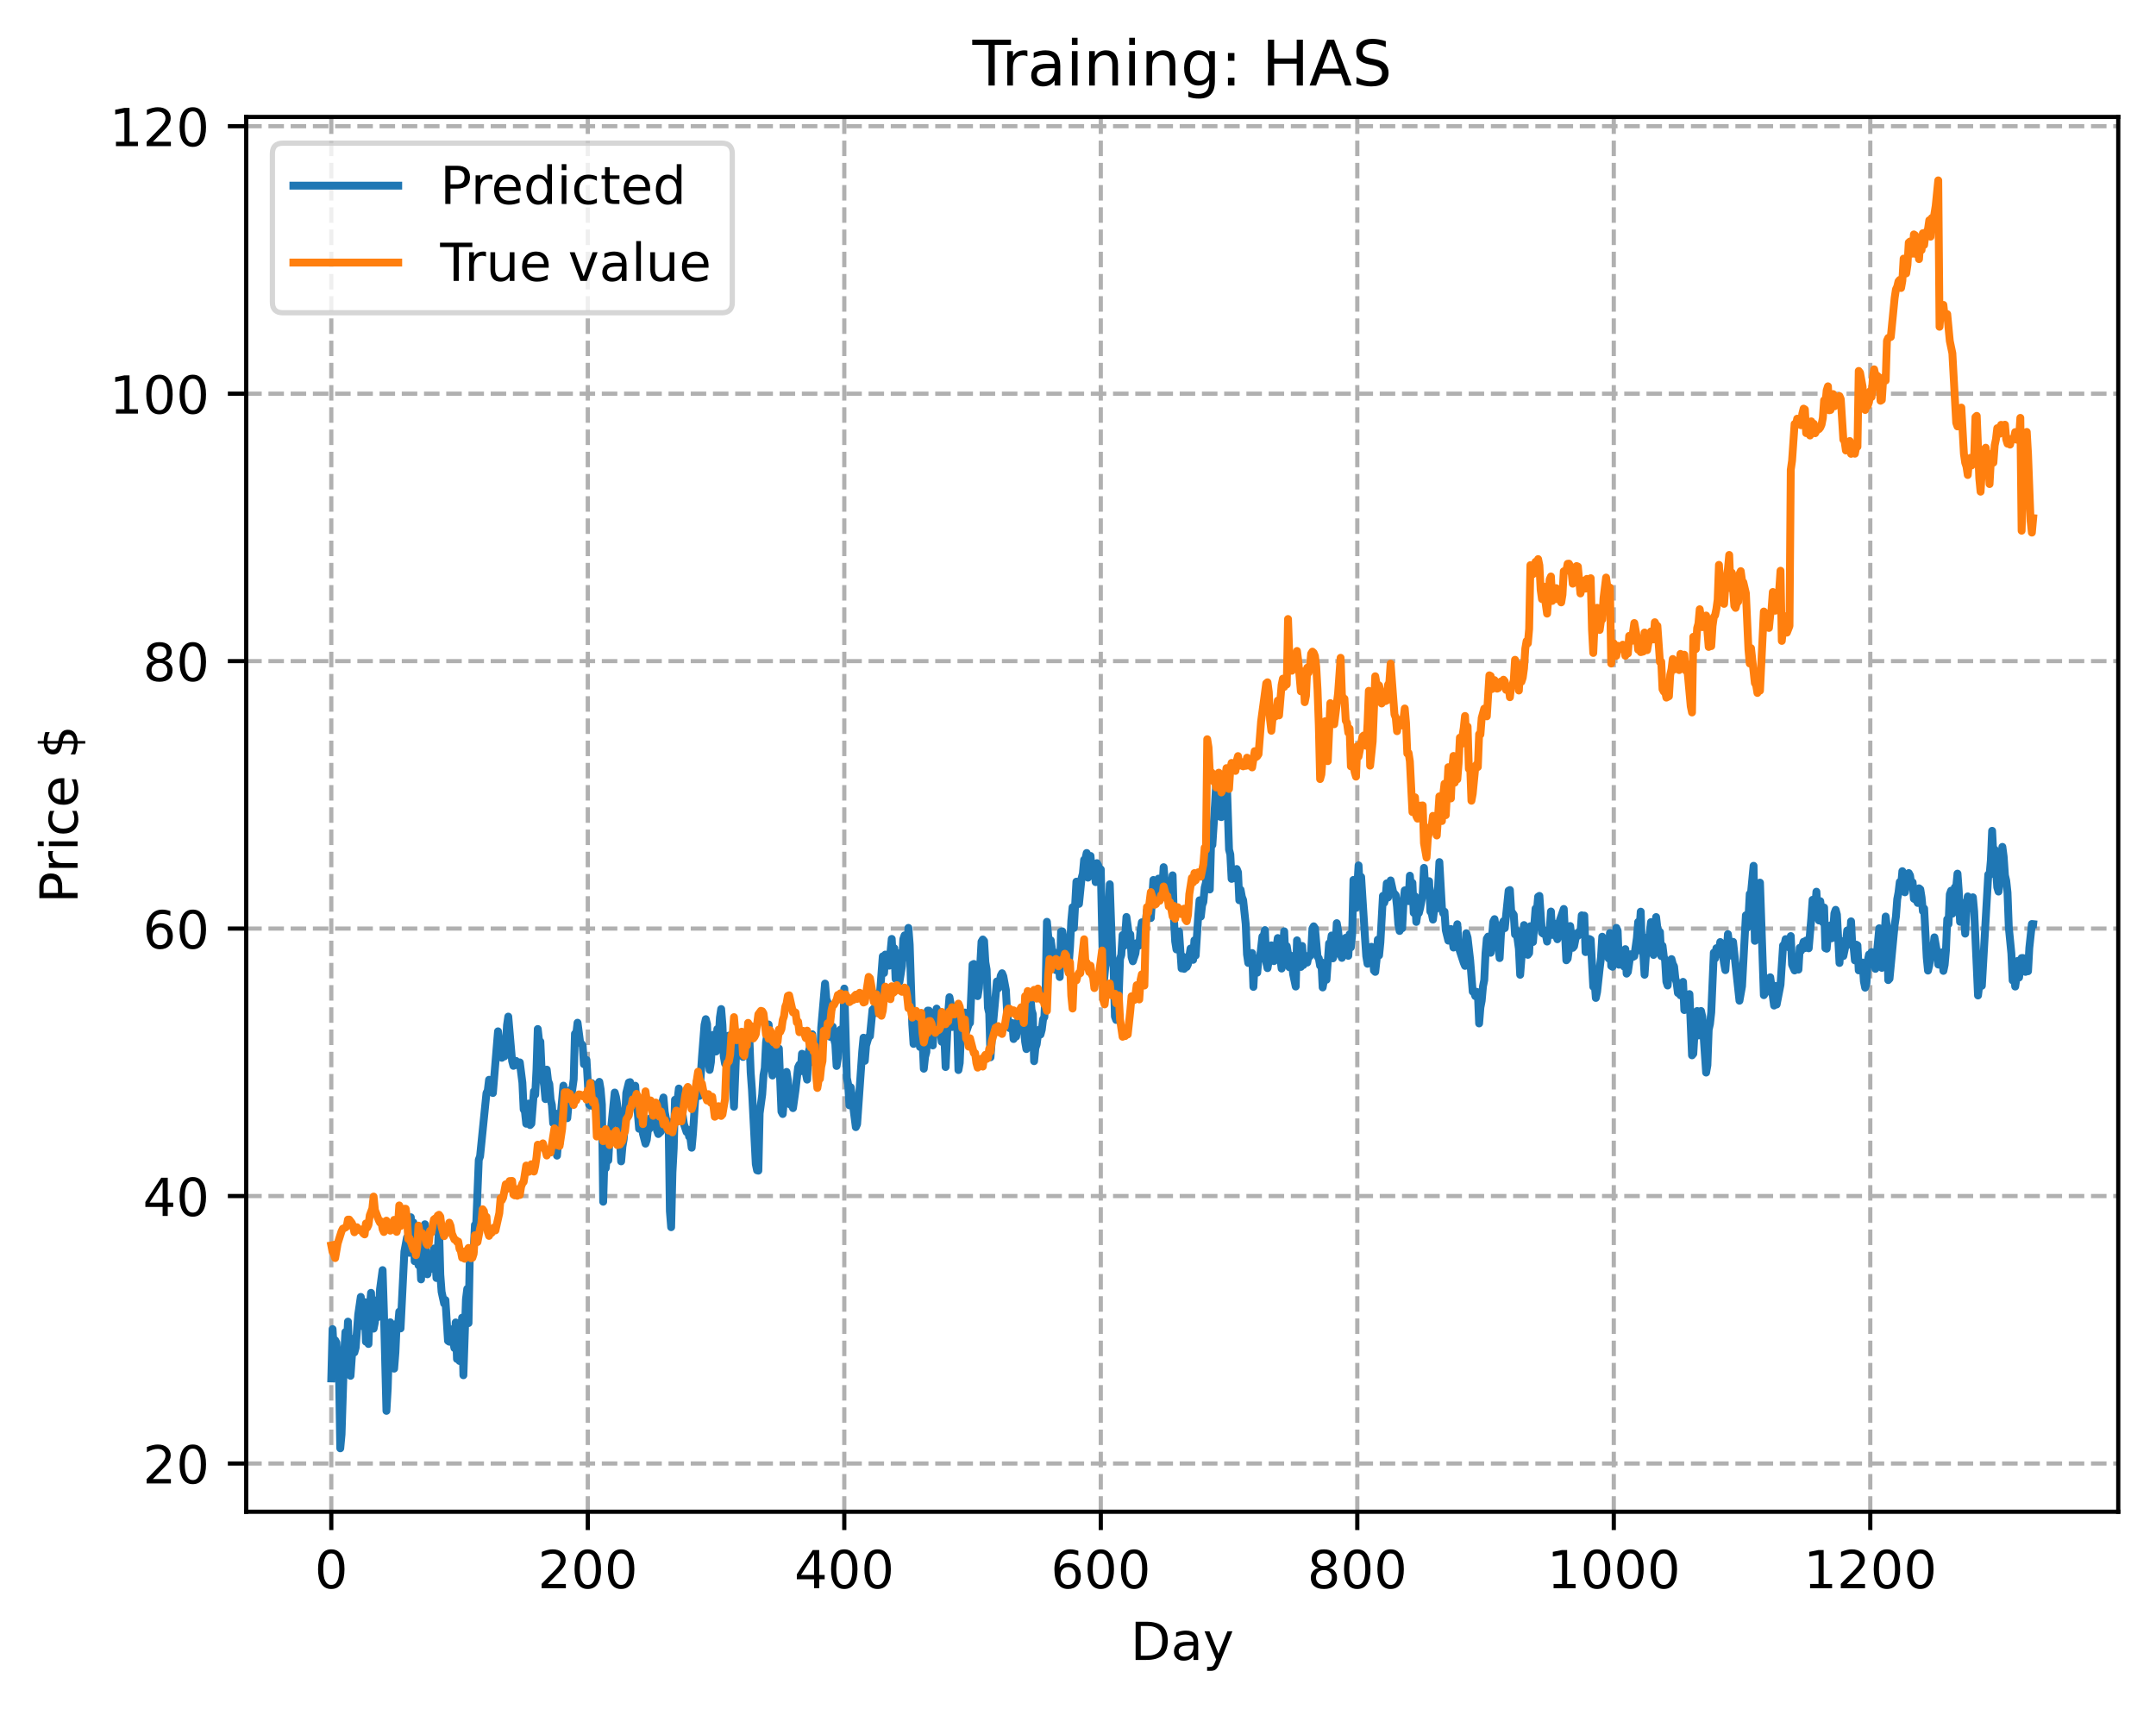 <?xml version="1.0" encoding="utf-8" standalone="no"?>
<!DOCTYPE svg PUBLIC "-//W3C//DTD SVG 1.1//EN"
  "http://www.w3.org/Graphics/SVG/1.1/DTD/svg11.dtd">
<!-- Created with matplotlib (https://matplotlib.org/) -->
<svg height="325.986pt" version="1.1" viewBox="0 0 411.286 325.986" width="411.286pt" xmlns="http://www.w3.org/2000/svg" xmlns:xlink="http://www.w3.org/1999/xlink">
 <defs>
  <style type="text/css">
*{stroke-linecap:butt;stroke-linejoin:round;}
  </style>
 </defs>
 <g id="figure_1">
  <g id="patch_1">
   <path d="M 0 325.986 
L 411.286 325.986 
L 411.286 0 
L 0 0 
z
" style="fill:#ffffff;"/>
  </g>
  <g id="axes_1">
   <g id="patch_2">
    <path d="M 46.966 288.43 
L 404.086 288.43 
L 404.086 22.318 
L 46.966 22.318 
z
" style="fill:#ffffff;"/>
   </g>
   <g id="matplotlib.axis_1">
    <g id="xtick_1">
     <g id="line2d_1">
      <path clip-path="url(#pc357fd8e20)" d="M 63.198 288.43 
L 63.198 22.318 
" style="fill:none;stroke:#b0b0b0;stroke-dasharray:2.96,1.28;stroke-dashoffset:0;stroke-width:0.8;"/>
     </g>
     <g id="line2d_2">
      <defs>
       <path d="M 0 0 
L 0 3.5 
" id="m423631af76" style="stroke:#000000;stroke-width:0.8;"/>
      </defs>
      <g>
       <use style="stroke:#000000;stroke-width:0.8;" x="63.198" xlink:href="#m423631af76" y="288.43"/>
      </g>
     </g>
     <g id="text_1">
      <!-- 0 -->
      <defs>
       <path d="M 31.781 66.406 
Q 24.172 66.406 20.328 58.906 
Q 16.5 51.422 16.5 36.375 
Q 16.5 21.391 20.328 13.891 
Q 24.172 6.391 31.781 6.391 
Q 39.453 6.391 43.281 13.891 
Q 47.125 21.391 47.125 36.375 
Q 47.125 51.422 43.281 58.906 
Q 39.453 66.406 31.781 66.406 
z
M 31.781 74.219 
Q 44.047 74.219 50.516 64.516 
Q 56.984 54.828 56.984 36.375 
Q 56.984 17.969 50.516 8.266 
Q 44.047 -1.422 31.781 -1.422 
Q 19.531 -1.422 13.062 8.266 
Q 6.594 17.969 6.594 36.375 
Q 6.594 54.828 13.062 64.516 
Q 19.531 74.219 31.781 74.219 
z
" id="DejaVuSans-48"/>
      </defs>
      <g transform="translate(60.017 303.029)scale(0.1 -0.1)">
       <use xlink:href="#DejaVuSans-48"/>
      </g>
     </g>
    </g>
    <g id="xtick_2">
     <g id="line2d_3">
      <path clip-path="url(#pc357fd8e20)" d="M 112.129 288.43 
L 112.129 22.318 
" style="fill:none;stroke:#b0b0b0;stroke-dasharray:2.96,1.28;stroke-dashoffset:0;stroke-width:0.8;"/>
     </g>
     <g id="line2d_4">
      <g>
       <use style="stroke:#000000;stroke-width:0.8;" x="112.129" xlink:href="#m423631af76" y="288.43"/>
      </g>
     </g>
     <g id="text_2">
      <!-- 200 -->
      <defs>
       <path d="M 19.188 8.297 
L 53.609 8.297 
L 53.609 0 
L 7.328 0 
L 7.328 8.297 
Q 12.938 14.109 22.625 23.891 
Q 32.328 33.688 34.812 36.531 
Q 39.547 41.844 41.422 45.531 
Q 43.312 49.219 43.312 52.781 
Q 43.312 58.594 39.234 62.25 
Q 35.156 65.922 28.609 65.922 
Q 23.969 65.922 18.812 64.312 
Q 13.672 62.703 7.812 59.422 
L 7.812 69.391 
Q 13.766 71.781 18.938 73 
Q 24.125 74.219 28.422 74.219 
Q 39.75 74.219 46.484 68.547 
Q 53.219 62.891 53.219 53.422 
Q 53.219 48.922 51.531 44.891 
Q 49.859 40.875 45.406 35.406 
Q 44.188 33.984 37.641 27.219 
Q 31.109 20.453 19.188 8.297 
z
" id="DejaVuSans-50"/>
      </defs>
      <g transform="translate(102.585 303.029)scale(0.1 -0.1)">
       <use xlink:href="#DejaVuSans-50"/>
       <use x="63.623" xlink:href="#DejaVuSans-48"/>
       <use x="127.246" xlink:href="#DejaVuSans-48"/>
      </g>
     </g>
    </g>
    <g id="xtick_3">
     <g id="line2d_5">
      <path clip-path="url(#pc357fd8e20)" d="M 161.06 288.43 
L 161.06 22.318 
" style="fill:none;stroke:#b0b0b0;stroke-dasharray:2.96,1.28;stroke-dashoffset:0;stroke-width:0.8;"/>
     </g>
     <g id="line2d_6">
      <g>
       <use style="stroke:#000000;stroke-width:0.8;" x="161.06" xlink:href="#m423631af76" y="288.43"/>
      </g>
     </g>
     <g id="text_3">
      <!-- 400 -->
      <defs>
       <path d="M 37.797 64.312 
L 12.891 25.391 
L 37.797 25.391 
z
M 35.203 72.906 
L 47.609 72.906 
L 47.609 25.391 
L 58.016 25.391 
L 58.016 17.188 
L 47.609 17.188 
L 47.609 0 
L 37.797 0 
L 37.797 17.188 
L 4.891 17.188 
L 4.891 26.703 
z
" id="DejaVuSans-52"/>
      </defs>
      <g transform="translate(151.516 303.029)scale(0.1 -0.1)">
       <use xlink:href="#DejaVuSans-52"/>
       <use x="63.623" xlink:href="#DejaVuSans-48"/>
       <use x="127.246" xlink:href="#DejaVuSans-48"/>
      </g>
     </g>
    </g>
    <g id="xtick_4">
     <g id="line2d_7">
      <path clip-path="url(#pc357fd8e20)" d="M 209.99 288.43 
L 209.99 22.318 
" style="fill:none;stroke:#b0b0b0;stroke-dasharray:2.96,1.28;stroke-dashoffset:0;stroke-width:0.8;"/>
     </g>
     <g id="line2d_8">
      <g>
       <use style="stroke:#000000;stroke-width:0.8;" x="209.99" xlink:href="#m423631af76" y="288.43"/>
      </g>
     </g>
     <g id="text_4">
      <!-- 600 -->
      <defs>
       <path d="M 33.016 40.375 
Q 26.375 40.375 22.484 35.828 
Q 18.609 31.297 18.609 23.391 
Q 18.609 15.531 22.484 10.953 
Q 26.375 6.391 33.016 6.391 
Q 39.656 6.391 43.531 10.953 
Q 47.406 15.531 47.406 23.391 
Q 47.406 31.297 43.531 35.828 
Q 39.656 40.375 33.016 40.375 
z
M 52.594 71.297 
L 52.594 62.312 
Q 48.875 64.062 45.094 64.984 
Q 41.312 65.922 37.594 65.922 
Q 27.828 65.922 22.672 59.328 
Q 17.531 52.734 16.797 39.406 
Q 19.672 43.656 24.016 45.922 
Q 28.375 48.188 33.594 48.188 
Q 44.578 48.188 50.953 41.516 
Q 57.328 34.859 57.328 23.391 
Q 57.328 12.156 50.688 5.359 
Q 44.047 -1.422 33.016 -1.422 
Q 20.359 -1.422 13.672 8.266 
Q 6.984 17.969 6.984 36.375 
Q 6.984 53.656 15.188 63.938 
Q 23.391 74.219 37.203 74.219 
Q 40.922 74.219 44.703 73.484 
Q 48.484 72.75 52.594 71.297 
z
" id="DejaVuSans-54"/>
      </defs>
      <g transform="translate(200.446 303.029)scale(0.1 -0.1)">
       <use xlink:href="#DejaVuSans-54"/>
       <use x="63.623" xlink:href="#DejaVuSans-48"/>
       <use x="127.246" xlink:href="#DejaVuSans-48"/>
      </g>
     </g>
    </g>
    <g id="xtick_5">
     <g id="line2d_9">
      <path clip-path="url(#pc357fd8e20)" d="M 258.921 288.43 
L 258.921 22.318 
" style="fill:none;stroke:#b0b0b0;stroke-dasharray:2.96,1.28;stroke-dashoffset:0;stroke-width:0.8;"/>
     </g>
     <g id="line2d_10">
      <g>
       <use style="stroke:#000000;stroke-width:0.8;" x="258.921" xlink:href="#m423631af76" y="288.43"/>
      </g>
     </g>
     <g id="text_5">
      <!-- 800 -->
      <defs>
       <path d="M 31.781 34.625 
Q 24.75 34.625 20.719 30.859 
Q 16.703 27.094 16.703 20.516 
Q 16.703 13.922 20.719 10.156 
Q 24.75 6.391 31.781 6.391 
Q 38.812 6.391 42.859 10.172 
Q 46.922 13.969 46.922 20.516 
Q 46.922 27.094 42.891 30.859 
Q 38.875 34.625 31.781 34.625 
z
M 21.922 38.812 
Q 15.578 40.375 12.031 44.719 
Q 8.5 49.078 8.5 55.328 
Q 8.5 64.062 14.719 69.141 
Q 20.953 74.219 31.781 74.219 
Q 42.672 74.219 48.875 69.141 
Q 55.078 64.062 55.078 55.328 
Q 55.078 49.078 51.531 44.719 
Q 48 40.375 41.703 38.812 
Q 48.828 37.156 52.797 32.312 
Q 56.781 27.484 56.781 20.516 
Q 56.781 9.906 50.312 4.234 
Q 43.844 -1.422 31.781 -1.422 
Q 19.734 -1.422 13.25 4.234 
Q 6.781 9.906 6.781 20.516 
Q 6.781 27.484 10.781 32.312 
Q 14.797 37.156 21.922 38.812 
z
M 18.312 54.391 
Q 18.312 48.734 21.844 45.562 
Q 25.391 42.391 31.781 42.391 
Q 38.141 42.391 41.719 45.562 
Q 45.312 48.734 45.312 54.391 
Q 45.312 60.062 41.719 63.234 
Q 38.141 66.406 31.781 66.406 
Q 25.391 66.406 21.844 63.234 
Q 18.312 60.062 18.312 54.391 
z
" id="DejaVuSans-56"/>
      </defs>
      <g transform="translate(249.377 303.029)scale(0.1 -0.1)">
       <use xlink:href="#DejaVuSans-56"/>
       <use x="63.623" xlink:href="#DejaVuSans-48"/>
       <use x="127.246" xlink:href="#DejaVuSans-48"/>
      </g>
     </g>
    </g>
    <g id="xtick_6">
     <g id="line2d_11">
      <path clip-path="url(#pc357fd8e20)" d="M 307.851 288.43 
L 307.851 22.318 
" style="fill:none;stroke:#b0b0b0;stroke-dasharray:2.96,1.28;stroke-dashoffset:0;stroke-width:0.8;"/>
     </g>
     <g id="line2d_12">
      <g>
       <use style="stroke:#000000;stroke-width:0.8;" x="307.851" xlink:href="#m423631af76" y="288.43"/>
      </g>
     </g>
     <g id="text_6">
      <!-- 1000 -->
      <defs>
       <path d="M 12.406 8.297 
L 28.516 8.297 
L 28.516 63.922 
L 10.984 60.406 
L 10.984 69.391 
L 28.422 72.906 
L 38.281 72.906 
L 38.281 8.297 
L 54.391 8.297 
L 54.391 0 
L 12.406 0 
z
" id="DejaVuSans-49"/>
      </defs>
      <g transform="translate(295.126 303.029)scale(0.1 -0.1)">
       <use xlink:href="#DejaVuSans-49"/>
       <use x="63.623" xlink:href="#DejaVuSans-48"/>
       <use x="127.246" xlink:href="#DejaVuSans-48"/>
       <use x="190.869" xlink:href="#DejaVuSans-48"/>
      </g>
     </g>
    </g>
    <g id="xtick_7">
     <g id="line2d_13">
      <path clip-path="url(#pc357fd8e20)" d="M 356.782 288.43 
L 356.782 22.318 
" style="fill:none;stroke:#b0b0b0;stroke-dasharray:2.96,1.28;stroke-dashoffset:0;stroke-width:0.8;"/>
     </g>
     <g id="line2d_14">
      <g>
       <use style="stroke:#000000;stroke-width:0.8;" x="356.782" xlink:href="#m423631af76" y="288.43"/>
      </g>
     </g>
     <g id="text_7">
      <!-- 1200 -->
      <g transform="translate(344.057 303.029)scale(0.1 -0.1)">
       <use xlink:href="#DejaVuSans-49"/>
       <use x="63.623" xlink:href="#DejaVuSans-50"/>
       <use x="127.246" xlink:href="#DejaVuSans-48"/>
       <use x="190.869" xlink:href="#DejaVuSans-48"/>
      </g>
     </g>
    </g>
    <g id="text_8">
     <!-- Day -->
     <defs>
      <path d="M 19.672 64.797 
L 19.672 8.109 
L 31.594 8.109 
Q 46.688 8.109 53.688 14.938 
Q 60.688 21.781 60.688 36.531 
Q 60.688 51.172 53.688 57.984 
Q 46.688 64.797 31.594 64.797 
z
M 9.812 72.906 
L 30.078 72.906 
Q 51.266 72.906 61.172 64.094 
Q 71.094 55.281 71.094 36.531 
Q 71.094 17.672 61.125 8.828 
Q 51.172 0 30.078 0 
L 9.812 0 
z
" id="DejaVuSans-68"/>
      <path d="M 34.281 27.484 
Q 23.391 27.484 19.188 25 
Q 14.984 22.516 14.984 16.5 
Q 14.984 11.719 18.141 8.906 
Q 21.297 6.109 26.703 6.109 
Q 34.188 6.109 38.703 11.406 
Q 43.219 16.703 43.219 25.484 
L 43.219 27.484 
z
M 52.203 31.203 
L 52.203 0 
L 43.219 0 
L 43.219 8.297 
Q 40.141 3.328 35.547 0.953 
Q 30.953 -1.422 24.312 -1.422 
Q 15.922 -1.422 10.953 3.297 
Q 6 8.016 6 15.922 
Q 6 25.141 12.172 29.828 
Q 18.359 34.516 30.609 34.516 
L 43.219 34.516 
L 43.219 35.406 
Q 43.219 41.609 39.141 45 
Q 35.062 48.391 27.688 48.391 
Q 23 48.391 18.547 47.266 
Q 14.109 46.141 10.016 43.891 
L 10.016 52.203 
Q 14.938 54.109 19.578 55.047 
Q 24.219 56 28.609 56 
Q 40.484 56 46.344 49.844 
Q 52.203 43.703 52.203 31.203 
z
" id="DejaVuSans-97"/>
      <path d="M 32.172 -5.078 
Q 28.375 -14.844 24.75 -17.812 
Q 21.141 -20.797 15.094 -20.797 
L 7.906 -20.797 
L 7.906 -13.281 
L 13.188 -13.281 
Q 16.891 -13.281 18.938 -11.516 
Q 21 -9.766 23.484 -3.219 
L 25.094 0.875 
L 2.984 54.688 
L 12.5 54.688 
L 29.594 11.922 
L 46.688 54.688 
L 56.203 54.688 
z
" id="DejaVuSans-121"/>
     </defs>
     <g transform="translate(215.652 316.707)scale(0.1 -0.1)">
      <use xlink:href="#DejaVuSans-68"/>
      <use x="77.002" xlink:href="#DejaVuSans-97"/>
      <use x="138.281" xlink:href="#DejaVuSans-121"/>
     </g>
    </g>
   </g>
   <g id="matplotlib.axis_2">
    <g id="ytick_1">
     <g id="line2d_15">
      <path clip-path="url(#pc357fd8e20)" d="M 46.966 279.227 
L 404.086 279.227 
" style="fill:none;stroke:#b0b0b0;stroke-dasharray:2.96,1.28;stroke-dashoffset:0;stroke-width:0.8;"/>
     </g>
     <g id="line2d_16">
      <defs>
       <path d="M 0 0 
L -3.5 0 
" id="m585cc1e131" style="stroke:#000000;stroke-width:0.8;"/>
      </defs>
      <g>
       <use style="stroke:#000000;stroke-width:0.8;" x="46.966" xlink:href="#m585cc1e131" y="279.227"/>
      </g>
     </g>
     <g id="text_9">
      <!-- 20 -->
      <g transform="translate(27.241 283.026)scale(0.1 -0.1)">
       <use xlink:href="#DejaVuSans-50"/>
       <use x="63.623" xlink:href="#DejaVuSans-48"/>
      </g>
     </g>
    </g>
    <g id="ytick_2">
     <g id="line2d_17">
      <path clip-path="url(#pc357fd8e20)" d="M 46.966 228.198 
L 404.086 228.198 
" style="fill:none;stroke:#b0b0b0;stroke-dasharray:2.96,1.28;stroke-dashoffset:0;stroke-width:0.8;"/>
     </g>
     <g id="line2d_18">
      <g>
       <use style="stroke:#000000;stroke-width:0.8;" x="46.966" xlink:href="#m585cc1e131" y="228.198"/>
      </g>
     </g>
     <g id="text_10">
      <!-- 40 -->
      <g transform="translate(27.241 231.997)scale(0.1 -0.1)">
       <use xlink:href="#DejaVuSans-52"/>
       <use x="63.623" xlink:href="#DejaVuSans-48"/>
      </g>
     </g>
    </g>
    <g id="ytick_3">
     <g id="line2d_19">
      <path clip-path="url(#pc357fd8e20)" d="M 46.966 177.168 
L 404.086 177.168 
" style="fill:none;stroke:#b0b0b0;stroke-dasharray:2.96,1.28;stroke-dashoffset:0;stroke-width:0.8;"/>
     </g>
     <g id="line2d_20">
      <g>
       <use style="stroke:#000000;stroke-width:0.8;" x="46.966" xlink:href="#m585cc1e131" y="177.168"/>
      </g>
     </g>
     <g id="text_11">
      <!-- 60 -->
      <g transform="translate(27.241 180.968)scale(0.1 -0.1)">
       <use xlink:href="#DejaVuSans-54"/>
       <use x="63.623" xlink:href="#DejaVuSans-48"/>
      </g>
     </g>
    </g>
    <g id="ytick_4">
     <g id="line2d_21">
      <path clip-path="url(#pc357fd8e20)" d="M 46.966 126.139 
L 404.086 126.139 
" style="fill:none;stroke:#b0b0b0;stroke-dasharray:2.96,1.28;stroke-dashoffset:0;stroke-width:0.8;"/>
     </g>
     <g id="line2d_22">
      <g>
       <use style="stroke:#000000;stroke-width:0.8;" x="46.966" xlink:href="#m585cc1e131" y="126.139"/>
      </g>
     </g>
     <g id="text_12">
      <!-- 80 -->
      <g transform="translate(27.241 129.938)scale(0.1 -0.1)">
       <use xlink:href="#DejaVuSans-56"/>
       <use x="63.623" xlink:href="#DejaVuSans-48"/>
      </g>
     </g>
    </g>
    <g id="ytick_5">
     <g id="line2d_23">
      <path clip-path="url(#pc357fd8e20)" d="M 46.966 75.11 
L 404.086 75.11 
" style="fill:none;stroke:#b0b0b0;stroke-dasharray:2.96,1.28;stroke-dashoffset:0;stroke-width:0.8;"/>
     </g>
     <g id="line2d_24">
      <g>
       <use style="stroke:#000000;stroke-width:0.8;" x="46.966" xlink:href="#m585cc1e131" y="75.11"/>
      </g>
     </g>
     <g id="text_13">
      <!-- 100 -->
      <g transform="translate(20.878 78.909)scale(0.1 -0.1)">
       <use xlink:href="#DejaVuSans-49"/>
       <use x="63.623" xlink:href="#DejaVuSans-48"/>
       <use x="127.246" xlink:href="#DejaVuSans-48"/>
      </g>
     </g>
    </g>
    <g id="ytick_6">
     <g id="line2d_25">
      <path clip-path="url(#pc357fd8e20)" d="M 46.966 24.081 
L 404.086 24.081 
" style="fill:none;stroke:#b0b0b0;stroke-dasharray:2.96,1.28;stroke-dashoffset:0;stroke-width:0.8;"/>
     </g>
     <g id="line2d_26">
      <g>
       <use style="stroke:#000000;stroke-width:0.8;" x="46.966" xlink:href="#m585cc1e131" y="24.081"/>
      </g>
     </g>
     <g id="text_14">
      <!-- 120 -->
      <g transform="translate(20.878 27.88)scale(0.1 -0.1)">
       <use xlink:href="#DejaVuSans-49"/>
       <use x="63.623" xlink:href="#DejaVuSans-50"/>
       <use x="127.246" xlink:href="#DejaVuSans-48"/>
      </g>
     </g>
    </g>
    <g id="text_15">
     <!-- Price $ -->
     <defs>
      <path d="M 19.672 64.797 
L 19.672 37.406 
L 32.078 37.406 
Q 38.969 37.406 42.719 40.969 
Q 46.484 44.531 46.484 51.125 
Q 46.484 57.672 42.719 61.234 
Q 38.969 64.797 32.078 64.797 
z
M 9.812 72.906 
L 32.078 72.906 
Q 44.344 72.906 50.609 67.359 
Q 56.891 61.812 56.891 51.125 
Q 56.891 40.328 50.609 34.812 
Q 44.344 29.297 32.078 29.297 
L 19.672 29.297 
L 19.672 0 
L 9.812 0 
z
" id="DejaVuSans-80"/>
      <path d="M 41.109 46.297 
Q 39.594 47.172 37.812 47.578 
Q 36.031 48 33.891 48 
Q 26.266 48 22.188 43.047 
Q 18.109 38.094 18.109 28.812 
L 18.109 0 
L 9.078 0 
L 9.078 54.688 
L 18.109 54.688 
L 18.109 46.188 
Q 20.953 51.172 25.484 53.578 
Q 30.031 56 36.531 56 
Q 37.453 56 38.578 55.875 
Q 39.703 55.766 41.062 55.516 
z
" id="DejaVuSans-114"/>
      <path d="M 9.422 54.688 
L 18.406 54.688 
L 18.406 0 
L 9.422 0 
z
M 9.422 75.984 
L 18.406 75.984 
L 18.406 64.594 
L 9.422 64.594 
z
" id="DejaVuSans-105"/>
      <path d="M 48.781 52.594 
L 48.781 44.188 
Q 44.969 46.297 41.141 47.344 
Q 37.312 48.391 33.406 48.391 
Q 24.656 48.391 19.812 42.844 
Q 14.984 37.312 14.984 27.297 
Q 14.984 17.281 19.812 11.734 
Q 24.656 6.203 33.406 6.203 
Q 37.312 6.203 41.141 7.25 
Q 44.969 8.297 48.781 10.406 
L 48.781 2.094 
Q 45.016 0.344 40.984 -0.531 
Q 36.969 -1.422 32.422 -1.422 
Q 20.062 -1.422 12.781 6.344 
Q 5.516 14.109 5.516 27.297 
Q 5.516 40.672 12.859 48.328 
Q 20.219 56 33.016 56 
Q 37.156 56 41.109 55.141 
Q 45.062 54.297 48.781 52.594 
z
" id="DejaVuSans-99"/>
      <path d="M 56.203 29.594 
L 56.203 25.203 
L 14.891 25.203 
Q 15.484 15.922 20.484 11.062 
Q 25.484 6.203 34.422 6.203 
Q 39.594 6.203 44.453 7.469 
Q 49.312 8.734 54.109 11.281 
L 54.109 2.781 
Q 49.266 0.734 44.188 -0.344 
Q 39.109 -1.422 33.891 -1.422 
Q 20.797 -1.422 13.156 6.188 
Q 5.516 13.812 5.516 26.812 
Q 5.516 40.234 12.766 48.109 
Q 20.016 56 32.328 56 
Q 43.359 56 49.781 48.891 
Q 56.203 41.797 56.203 29.594 
z
M 47.219 32.234 
Q 47.125 39.594 43.094 43.984 
Q 39.062 48.391 32.422 48.391 
Q 24.906 48.391 20.391 44.141 
Q 15.875 39.891 15.188 32.172 
z
" id="DejaVuSans-101"/>
      <path id="DejaVuSans-32"/>
      <path d="M 33.797 -14.703 
L 28.906 -14.703 
L 28.859 0 
Q 23.734 0.094 18.609 1.188 
Q 13.484 2.297 8.297 4.5 
L 8.297 13.281 
Q 13.281 10.156 18.375 8.562 
Q 23.484 6.984 28.906 6.938 
L 28.906 29.203 
Q 18.109 30.953 13.203 35.156 
Q 8.297 39.359 8.297 46.688 
Q 8.297 54.641 13.625 59.219 
Q 18.953 63.812 28.906 64.5 
L 28.906 75.984 
L 33.797 75.984 
L 33.797 64.656 
Q 38.328 64.453 42.578 63.688 
Q 46.828 62.938 50.875 61.625 
L 50.875 53.078 
Q 46.828 55.125 42.547 56.25 
Q 38.281 57.375 33.797 57.562 
L 33.797 36.719 
Q 44.875 35.016 50.094 30.609 
Q 55.328 26.219 55.328 18.609 
Q 55.328 10.359 49.781 5.594 
Q 44.234 0.828 33.797 0.094 
z
M 28.906 37.594 
L 28.906 57.625 
Q 23.25 56.984 20.266 54.391 
Q 17.281 51.812 17.281 47.516 
Q 17.281 43.312 20.031 40.969 
Q 22.797 38.625 28.906 37.594 
z
M 33.797 28.219 
L 33.797 7.078 
Q 39.984 7.906 43.141 10.594 
Q 46.297 13.281 46.297 17.672 
Q 46.297 21.969 43.281 24.5 
Q 40.281 27.047 33.797 28.219 
z
" id="DejaVuSans-36"/>
     </defs>
     <g transform="translate(14.798 172.342)rotate(-90)scale(0.1 -0.1)">
      <use xlink:href="#DejaVuSans-80"/>
      <use x="58.553" xlink:href="#DejaVuSans-114"/>
      <use x="99.666" xlink:href="#DejaVuSans-105"/>
      <use x="127.449" xlink:href="#DejaVuSans-99"/>
      <use x="182.43" xlink:href="#DejaVuSans-101"/>
      <use x="243.953" xlink:href="#DejaVuSans-32"/>
      <use x="275.74" xlink:href="#DejaVuSans-36"/>
     </g>
    </g>
   </g>
   <g id="line2d_27">
    <path clip-path="url(#pc357fd8e20)" d="M 63.198 262.997 
L 63.443 253.584 
L 63.688 257.902 
L 63.932 255.706 
L 64.177 256.165 
L 64.422 260.452 
L 64.666 261.566 
L 64.911 276.334 
L 65.156 273.681 
L 65.645 258.381 
L 65.89 254.142 
L 66.134 257.73 
L 66.379 252.157 
L 66.623 259.542 
L 66.868 262.501 
L 67.357 255.429 
L 67.602 258.046 
L 67.847 257.119 
L 68.336 250.808 
L 68.825 247.44 
L 69.315 253.097 
L 69.559 248.426 
L 69.804 255.994 
L 70.049 252.664 
L 70.293 256.425 
L 70.538 249.527 
L 70.783 246.665 
L 71.027 252.643 
L 71.272 253.498 
L 71.517 252.273 
L 71.761 248.112 
L 72.006 251.344 
L 72.251 250.667 
L 72.495 245.963 
L 72.984 242.329 
L 73.229 249.966 
L 73.718 269.188 
L 73.963 264.945 
L 74.208 256.506 
L 74.452 252.287 
L 74.697 257.499 
L 74.942 257.417 
L 75.186 261.132 
L 75.431 258.052 
L 75.676 252.531 
L 75.92 253.044 
L 76.165 250.258 
L 76.41 253.46 
L 77.144 238.783 
L 77.633 236.114 
L 77.878 237.156 
L 78.122 239.036 
L 78.367 232.237 
L 78.611 236.615 
L 78.856 233.231 
L 79.101 240.632 
L 79.345 238.281 
L 79.59 238.089 
L 79.835 241.407 
L 80.079 238.79 
L 80.324 244.103 
L 80.569 236.586 
L 80.813 237.552 
L 81.058 233.577 
L 81.303 243.029 
L 81.547 243.125 
L 81.792 241.273 
L 82.037 242.168 
L 82.281 241.157 
L 82.771 238.205 
L 83.015 239.303 
L 83.26 243.841 
L 83.749 234.046 
L 83.994 243.186 
L 84.239 246.468 
L 84.728 248.72 
L 84.972 248.046 
L 85.462 255.824 
L 85.706 255.988 
L 85.951 253.61 
L 86.685 257.207 
L 86.93 252.312 
L 87.174 259.293 
L 87.419 255.699 
L 87.664 259.671 
L 87.908 257.086 
L 88.153 251.402 
L 88.398 262.393 
L 88.887 247.897 
L 89.132 245.9 
L 89.376 252.44 
L 89.621 239.563 
L 89.866 239.473 
L 90.11 238.559 
L 90.355 238.664 
L 90.599 233.703 
L 90.844 233.506 
L 91.333 221.275 
L 91.578 220.635 
L 92.801 208.547 
L 93.046 208.072 
L 93.291 206.017 
L 93.535 206.156 
L 93.78 206.923 
L 94.025 208.543 
L 95.003 196.769 
L 95.493 201.06 
L 95.737 201.822 
L 95.982 201.197 
L 96.227 201.562 
L 96.471 200.019 
L 96.716 195.608 
L 96.96 193.959 
L 97.694 202.438 
L 97.939 203.361 
L 98.184 202.629 
L 98.428 202.404 
L 98.673 203.238 
L 99.162 202.698 
L 99.652 206.567 
L 99.896 211.665 
L 100.141 212.082 
L 100.386 214.402 
L 100.63 211.285 
L 100.875 210.554 
L 101.12 214.656 
L 101.364 214.388 
L 101.854 208.225 
L 102.098 208.865 
L 102.343 204.059 
L 102.587 196.328 
L 102.832 198.576 
L 103.077 198.722 
L 103.321 204.173 
L 103.811 207.161 
L 104.055 209.698 
L 104.3 204.072 
L 104.545 206.193 
L 104.789 206.819 
L 105.034 209.77 
L 105.279 210.825 
L 105.523 214.302 
L 105.768 212.863 
L 106.013 212.473 
L 106.257 220.491 
L 106.502 217.584 
L 106.747 218.175 
L 106.991 212.42 
L 107.481 207.134 
L 107.725 212.638 
L 107.97 210.549 
L 108.215 213.349 
L 108.704 208.019 
L 108.948 209.487 
L 109.438 205.934 
L 109.682 197.227 
L 109.927 197.297 
L 110.172 195.129 
L 110.661 198.834 
L 111.15 199.46 
L 111.395 203.054 
L 111.64 202.207 
L 111.884 202.224 
L 112.374 210.715 
L 112.618 210.942 
L 112.863 206.636 
L 113.108 210.195 
L 113.352 211.229 
L 113.597 209.989 
L 113.842 210.397 
L 114.086 206.813 
L 114.331 206.407 
L 114.575 207.825 
L 114.82 210.764 
L 115.065 229.287 
L 115.309 220.943 
L 115.554 222.897 
L 115.799 220.452 
L 116.043 221.394 
L 116.288 217.017 
L 116.533 215.648 
L 117.022 210.812 
L 117.267 208.446 
L 117.511 209.314 
L 118.001 212.54 
L 118.49 221.582 
L 118.735 218.786 
L 118.979 217.371 
L 119.224 213.913 
L 119.469 208.53 
L 119.958 206.537 
L 120.203 206.461 
L 120.447 208.173 
L 120.692 207.891 
L 120.936 209.456 
L 121.181 207.149 
L 121.426 210.9 
L 121.67 212.346 
L 121.915 215.365 
L 122.16 213.896 
L 122.404 214.127 
L 122.649 216.308 
L 123.138 218.203 
L 123.383 217.478 
L 123.628 215.284 
L 123.872 215.378 
L 124.117 213.307 
L 124.362 214.744 
L 124.851 210.985 
L 125.34 215.726 
L 125.585 216.369 
L 126.074 215.886 
L 126.319 210.393 
L 126.563 209.392 
L 126.808 212.14 
L 127.053 213.457 
L 127.297 214.01 
L 127.542 214.034 
L 127.787 231.091 
L 128.031 234.145 
L 128.276 223.755 
L 128.521 219.119 
L 128.765 209.82 
L 129.01 210.437 
L 129.255 209.869 
L 129.499 207.682 
L 129.989 211.165 
L 130.478 214.492 
L 130.967 215.976 
L 131.212 215.53 
L 131.457 216.863 
L 131.701 217.11 
L 131.946 218.984 
L 132.191 216.275 
L 132.68 208.782 
L 132.924 206.349 
L 133.169 207.43 
L 133.414 209.103 
L 133.903 201.792 
L 134.392 195.537 
L 134.637 194.448 
L 134.882 195.409 
L 135.126 202.087 
L 135.371 204.132 
L 135.616 202.648 
L 135.86 198.491 
L 136.105 197.421 
L 136.35 200.217 
L 136.594 200.626 
L 136.839 196.33 
L 137.084 198.46 
L 137.328 194.146 
L 137.573 192.518 
L 137.818 195.573 
L 138.062 201.505 
L 138.307 202.933 
L 138.551 201.115 
L 138.796 201.668 
L 139.041 197.588 
L 139.285 203.341 
L 139.53 205.781 
L 139.775 206.543 
L 140.019 211.167 
L 140.509 198.697 
L 140.753 200.087 
L 140.998 197.753 
L 141.243 197.584 
L 141.487 201.035 
L 141.732 201.66 
L 142.221 197.708 
L 142.466 198.515 
L 142.711 198.59 
L 142.955 198.109 
L 143.2 204.593 
L 143.445 207.933 
L 144.178 222.107 
L 144.423 223.297 
L 144.668 223.356 
L 144.912 212.435 
L 145.402 208.822 
L 145.646 205.14 
L 145.891 203.81 
L 146.136 198.871 
L 146.625 195.465 
L 147.359 205.206 
L 147.848 201.762 
L 148.093 201.081 
L 148.338 199.909 
L 148.582 200.047 
L 149.072 212.091 
L 149.316 212.55 
L 149.561 209.666 
L 149.806 205.298 
L 150.05 204.514 
L 150.295 206.123 
L 150.539 210.051 
L 150.784 210.787 
L 151.029 209.863 
L 151.273 211.428 
L 151.763 207.935 
L 152.252 203.626 
L 152.497 203.125 
L 152.741 204.386 
L 152.986 201.048 
L 153.231 203.771 
L 153.475 203.477 
L 153.965 205.989 
L 154.209 200.96 
L 154.454 199.978 
L 154.699 197.957 
L 154.943 197.323 
L 155.188 200.987 
L 155.433 202.842 
L 155.677 202.959 
L 155.922 206.987 
L 156.411 203.41 
L 156.656 196.086 
L 157.39 187.659 
L 157.634 190.607 
L 157.879 191.222 
L 158.124 195.731 
L 158.368 197.817 
L 158.613 196.003 
L 158.858 195.892 
L 159.102 198.183 
L 159.347 199.218 
L 159.592 203.384 
L 159.836 201.827 
L 160.081 197.686 
L 160.326 196.436 
L 160.57 197.539 
L 160.815 199.616 
L 161.06 188.616 
L 161.549 205.666 
L 161.794 206.863 
L 162.038 210.898 
L 162.283 207.435 
L 163.261 215.053 
L 163.506 214.49 
L 163.995 207.552 
L 164.485 200.551 
L 164.729 197.983 
L 164.974 202.407 
L 165.219 199.471 
L 165.708 197.826 
L 165.953 197.698 
L 166.442 192.65 
L 166.687 192.41 
L 166.931 193.283 
L 167.176 190.157 
L 167.421 189.525 
L 167.665 191.242 
L 167.91 188.954 
L 168.399 182.459 
L 168.644 185.652 
L 168.888 182.123 
L 169.133 183.583 
L 169.378 182.462 
L 169.622 184.249 
L 170.112 179.136 
L 170.356 183.679 
L 170.601 180.91 
L 170.846 186.788 
L 171.09 181.813 
L 171.335 187.481 
L 171.58 187.353 
L 172.069 184.257 
L 172.314 179.194 
L 172.558 178.463 
L 172.803 182.039 
L 173.048 182.68 
L 173.292 177.033 
L 173.537 180.218 
L 174.026 195.441 
L 174.271 199.175 
L 174.515 197.174 
L 174.76 198.666 
L 175.005 194.44 
L 175.494 199.753 
L 175.739 195.196 
L 175.983 198.426 
L 176.228 203.906 
L 176.473 201.635 
L 176.717 200.719 
L 176.962 192.816 
L 177.207 192.821 
L 177.451 194.623 
L 177.696 194.124 
L 177.941 199.464 
L 178.185 194.593 
L 178.43 194.62 
L 178.675 192.429 
L 178.919 193.18 
L 179.164 196.337 
L 179.409 196.839 
L 179.653 198.778 
L 179.898 197.651 
L 180.142 197.643 
L 180.387 203.58 
L 180.876 193.311 
L 181.121 190.255 
L 181.366 191.579 
L 181.61 195.952 
L 182.1 193.055 
L 182.344 193.116 
L 182.589 194.908 
L 182.834 204.159 
L 183.078 202.812 
L 183.323 197.15 
L 183.568 195.103 
L 183.812 196.247 
L 184.057 193.186 
L 184.302 196.914 
L 184.791 195.457 
L 185.036 195.162 
L 185.525 184.033 
L 185.77 183.914 
L 186.014 185.082 
L 186.503 190.055 
L 186.748 188.5 
L 187.237 179.663 
L 187.482 179.251 
L 187.727 179.536 
L 187.971 183.573 
L 188.216 185.013 
L 188.461 192.276 
L 188.705 193.325 
L 188.95 201.729 
L 189.439 195.294 
L 189.929 189.933 
L 190.173 187.25 
L 190.418 188.586 
L 190.663 187.619 
L 190.907 186.146 
L 191.152 185.684 
L 191.397 186.277 
L 191.886 188.88 
L 192.13 193.296 
L 192.375 195.232 
L 192.62 196.17 
L 193.109 195.188 
L 193.354 198.244 
L 193.598 197.34 
L 193.843 197.781 
L 194.332 194.096 
L 194.822 192.778 
L 195.066 193.385 
L 195.556 198.774 
L 195.8 200.158 
L 196.045 194.571 
L 196.534 189.672 
L 196.779 192.679 
L 197.024 193.511 
L 197.268 202.468 
L 197.513 199.986 
L 197.758 199.253 
L 198.002 197.418 
L 198.247 196.466 
L 198.491 197.385 
L 198.736 196.45 
L 198.981 194.457 
L 199.225 194.042 
L 199.47 188.799 
L 199.715 175.872 
L 200.204 181.251 
L 200.449 179.405 
L 200.693 181.203 
L 200.938 181.575 
L 201.427 185.095 
L 201.917 181.966 
L 202.161 186.415 
L 202.406 177.76 
L 202.651 177.692 
L 202.895 179.347 
L 203.14 179.538 
L 203.385 181.972 
L 203.874 184.012 
L 204.118 180.697 
L 204.363 175.713 
L 204.608 173.09 
L 204.852 177.068 
L 205.342 168.212 
L 205.586 171.188 
L 205.831 172.462 
L 206.32 167.57 
L 206.565 166.686 
L 206.81 164.04 
L 207.054 163.876 
L 207.299 162.745 
L 207.544 167.453 
L 207.788 164.387 
L 208.033 163.306 
L 208.278 166.41 
L 208.522 165.373 
L 208.767 165.643 
L 209.012 168.307 
L 209.256 164.684 
L 209.501 165.113 
L 209.746 166.9 
L 209.99 165.861 
L 210.479 188.412 
L 211.213 180.665 
L 211.703 168.711 
L 212.192 182.795 
L 212.437 184.553 
L 212.681 193.942 
L 212.926 194.598 
L 213.415 189.855 
L 213.66 182.951 
L 213.905 182.187 
L 214.149 178.398 
L 214.394 180.512 
L 214.639 178.679 
L 214.883 174.95 
L 215.373 178.512 
L 215.617 178.258 
L 215.862 182.595 
L 216.106 183.406 
L 216.596 181.902 
L 216.84 179.94 
L 217.085 180.332 
L 217.33 180.409 
L 217.574 177.477 
L 217.819 175.967 
L 218.064 178.511 
L 218.308 178.365 
L 218.798 173.685 
L 219.042 173.498 
L 219.287 174.715 
L 219.532 175.162 
L 220.021 167.89 
L 220.266 170.916 
L 220.755 170.429 
L 221 167.631 
L 221.244 168.262 
L 221.489 168.135 
L 221.734 169.428 
L 221.978 165.451 
L 222.467 171.01 
L 222.712 171.249 
L 222.957 170.393 
L 223.201 168.705 
L 223.446 170.062 
L 223.691 167.003 
L 223.935 175.226 
L 224.18 179.611 
L 224.425 181.148 
L 224.914 177.705 
L 225.403 184.769 
L 225.648 182.497 
L 225.893 184.854 
L 226.137 184.101 
L 226.382 184.49 
L 226.627 183.965 
L 227.116 180.963 
L 227.361 181.448 
L 227.605 183.135 
L 227.85 179.403 
L 228.094 182.306 
L 228.584 174.639 
L 228.828 171.766 
L 229.073 174.882 
L 229.318 172.713 
L 229.562 172.08 
L 229.807 169.347 
L 230.052 168.396 
L 230.541 161.075 
L 230.786 169.711 
L 231.03 160.865 
L 231.275 161.213 
L 231.764 153.696 
L 232.009 149.516 
L 232.254 152.265 
L 232.498 153.519 
L 232.743 155.815 
L 232.988 155.9 
L 233.232 153.057 
L 233.477 152.838 
L 233.966 147.147 
L 234.455 162.09 
L 234.7 163.019 
L 234.945 167.687 
L 235.189 166.618 
L 235.434 167.577 
L 235.679 167.319 
L 235.923 165.802 
L 236.168 166.418 
L 236.413 171.771 
L 236.657 169.759 
L 236.902 171.106 
L 237.147 171.738 
L 237.636 176.301 
L 237.881 182.102 
L 238.125 183.73 
L 238.37 183.183 
L 238.615 183.154 
L 238.859 181.836 
L 239.104 188.295 
L 239.349 183.664 
L 239.593 184.05 
L 239.838 185.585 
L 240.082 182.694 
L 240.327 183.026 
L 240.816 178.683 
L 241.061 178.572 
L 241.306 177.45 
L 241.55 183.589 
L 241.795 184.721 
L 242.529 180.364 
L 242.774 181.283 
L 243.018 183.379 
L 243.263 181.599 
L 243.508 180.758 
L 243.752 178.973 
L 244.486 184.798 
L 244.976 177.683 
L 245.22 183.055 
L 245.465 180.509 
L 245.709 182.003 
L 245.954 184.548 
L 246.199 182.318 
L 246.443 183.525 
L 246.688 185.913 
L 247.177 188.229 
L 247.422 179.409 
L 247.667 181.199 
L 247.911 180.886 
L 248.156 184.486 
L 248.401 180.479 
L 248.645 184.12 
L 248.89 182.898 
L 249.135 183.61 
L 249.379 183.657 
L 249.624 182.336 
L 249.869 182.461 
L 250.113 181.659 
L 250.358 177.176 
L 250.603 176.735 
L 250.847 177.099 
L 251.337 182.517 
L 251.581 182.844 
L 251.826 184.256 
L 252.07 183.593 
L 252.315 188.402 
L 252.804 185.639 
L 253.049 186.932 
L 253.538 179.982 
L 253.783 180.272 
L 254.028 178.485 
L 254.272 182.848 
L 254.517 182.057 
L 254.762 180.567 
L 255.006 176.131 
L 255.251 177.549 
L 255.74 182.077 
L 255.985 182.762 
L 256.23 181.429 
L 256.474 179.149 
L 256.719 178.922 
L 257.208 182.369 
L 257.453 178.247 
L 257.697 180.751 
L 257.942 178.341 
L 258.187 167.879 
L 258.676 173.21 
L 259.165 165.112 
L 259.41 169.669 
L 259.655 167.306 
L 260.389 178.873 
L 260.633 182.448 
L 260.878 183.885 
L 261.123 183.009 
L 261.612 180.638 
L 261.857 181.534 
L 262.101 185.181 
L 262.346 185.432 
L 262.591 183.197 
L 262.835 179.279 
L 263.08 182.286 
L 263.325 179.829 
L 263.814 170.922 
L 264.058 172.249 
L 264.303 171.378 
L 264.548 168.532 
L 264.792 171.238 
L 265.282 167.98 
L 265.771 170.227 
L 266.26 170.805 
L 266.505 172.989 
L 266.75 176.382 
L 266.994 177.623 
L 267.239 176.699 
L 267.484 177.112 
L 267.728 172.269 
L 267.973 169.872 
L 268.218 169.825 
L 268.462 171.585 
L 268.707 171.935 
L 268.952 167.073 
L 269.196 169.67 
L 269.441 168.441 
L 269.685 174.176 
L 269.93 170.998 
L 270.175 175.896 
L 270.419 174.248 
L 270.664 174.209 
L 270.909 173.264 
L 271.398 170.605 
L 271.643 165.582 
L 271.887 169.312 
L 272.132 170.467 
L 272.377 168.773 
L 272.621 168.119 
L 272.866 173.924 
L 273.111 174.233 
L 273.355 175.453 
L 273.6 173.396 
L 273.845 173.501 
L 274.089 170.487 
L 274.334 169.183 
L 274.579 164.478 
L 275.068 173.229 
L 275.313 174.247 
L 275.557 173.938 
L 275.802 177.48 
L 276.291 179.469 
L 276.536 177.341 
L 276.78 177.243 
L 277.27 180.785 
L 277.514 179.916 
L 278.004 176.341 
L 278.248 180.709 
L 279.227 183.705 
L 279.472 184.287 
L 279.716 178.052 
L 279.961 178.892 
L 280.45 183.156 
L 280.94 189.2 
L 281.184 189.233 
L 281.429 190.055 
L 281.673 189.227 
L 281.918 189.35 
L 282.163 195.267 
L 282.407 192.219 
L 282.652 190.939 
L 282.897 188.193 
L 283.141 187.003 
L 283.386 181.848 
L 283.631 179.096 
L 283.875 178.694 
L 284.365 181.788 
L 284.854 175.851 
L 285.099 175.366 
L 285.343 177.162 
L 285.588 180.451 
L 285.833 180.769 
L 286.077 182.8 
L 286.322 178.305 
L 286.567 176.342 
L 286.811 175.76 
L 287.056 177.086 
L 287.79 169.938 
L 288.034 169.807 
L 288.279 173.837 
L 288.768 174.538 
L 289.013 178.288 
L 289.258 177.456 
L 289.747 181.018 
L 289.992 185.984 
L 290.726 176.496 
L 290.97 178.517 
L 291.215 178.671 
L 291.46 182.178 
L 291.704 181.841 
L 291.949 176.707 
L 292.438 179.73 
L 292.928 173.349 
L 293.172 173.949 
L 293.417 171.084 
L 293.661 170.93 
L 294.151 177.963 
L 294.395 178.148 
L 294.64 177.556 
L 294.885 178.282 
L 295.129 179.648 
L 295.374 177.416 
L 295.619 177.584 
L 295.863 173.908 
L 296.108 178.382 
L 296.353 177.975 
L 296.597 176.23 
L 296.842 178.424 
L 297.087 179.208 
L 297.331 178.536 
L 297.576 175.56 
L 298.31 173.423 
L 298.799 183.218 
L 299.044 182.913 
L 299.289 181.201 
L 299.533 176.679 
L 300.022 180.845 
L 300.267 180.556 
L 300.756 178.088 
L 301.001 178.551 
L 301.246 177.726 
L 301.49 178.048 
L 301.735 174.639 
L 301.98 176.682 
L 302.224 174.694 
L 302.469 181.653 
L 302.714 181.194 
L 302.958 181.613 
L 303.203 179.158 
L 303.448 179.291 
L 303.937 188.254 
L 304.182 187.199 
L 304.426 190.402 
L 304.671 189.247 
L 305.16 184.784 
L 305.405 182.741 
L 305.649 178.714 
L 306.139 181.507 
L 306.383 179.854 
L 306.628 182.339 
L 306.873 182.879 
L 307.117 178.011 
L 307.362 184.296 
L 307.607 184.456 
L 307.851 181.515 
L 308.096 180.948 
L 308.341 177.033 
L 308.585 177.563 
L 308.83 184.064 
L 309.075 183.216 
L 309.319 183.053 
L 309.564 183.129 
L 309.809 184.421 
L 310.053 181.085 
L 310.298 185.768 
L 310.543 185.433 
L 311.032 182.058 
L 311.277 182.561 
L 311.521 182.569 
L 311.766 182.426 
L 312.255 178.976 
L 312.5 175.901 
L 312.744 177.538 
L 312.989 173.939 
L 313.234 181.605 
L 313.478 181.876 
L 313.723 185.981 
L 314.212 178.858 
L 314.457 180.355 
L 314.946 175.93 
L 315.436 182.197 
L 315.925 174.966 
L 316.17 177.094 
L 316.414 177.689 
L 316.659 177.814 
L 316.904 182.413 
L 317.148 180.449 
L 317.393 182.54 
L 317.637 183.188 
L 317.882 187.308 
L 318.127 188.033 
L 318.371 184.833 
L 318.616 184.313 
L 318.861 182.988 
L 319.105 183.923 
L 319.35 184.378 
L 319.595 186.7 
L 319.839 187.493 
L 320.084 189.462 
L 320.329 188.051 
L 320.573 189.908 
L 320.818 187.968 
L 321.063 187.331 
L 321.307 192.718 
L 321.552 190.706 
L 321.797 192.473 
L 322.041 192.428 
L 322.286 189.667 
L 322.775 201.354 
L 323.02 201.052 
L 323.265 196.905 
L 323.509 195.423 
L 323.754 192.892 
L 323.998 197.563 
L 324.243 193.792 
L 324.488 192.885 
L 324.732 193.992 
L 325.466 204.643 
L 325.711 203.247 
L 325.956 196.464 
L 326.2 195.361 
L 326.445 193.147 
L 326.934 181.755 
L 327.179 182.879 
L 327.424 180.908 
L 327.668 182.082 
L 327.913 181.383 
L 328.158 179.733 
L 328.402 180.512 
L 328.892 183.778 
L 329.136 185.1 
L 329.625 178.222 
L 330.115 182.317 
L 330.359 181.968 
L 330.604 179.698 
L 331.827 190.931 
L 332.317 188.17 
L 333.051 174.621 
L 333.295 177.006 
L 333.54 175.158 
L 333.785 170.54 
L 334.029 170.355 
L 334.519 165.19 
L 334.763 179.511 
L 335.008 171.519 
L 335.252 178.004 
L 335.497 168.519 
L 335.742 168.401 
L 336.476 189.876 
L 336.72 189.497 
L 336.965 187.206 
L 337.21 188.445 
L 337.454 186.636 
L 337.699 186.454 
L 338.433 191.857 
L 338.678 188.094 
L 338.922 191.655 
L 339.656 187.884 
L 340.146 180.382 
L 340.39 180.318 
L 340.635 179.174 
L 340.88 180.409 
L 341.369 180.825 
L 341.613 178.597 
L 341.858 184.06 
L 342.347 185.161 
L 342.592 184.834 
L 342.837 184.721 
L 343.081 184.998 
L 343.326 180.827 
L 343.571 181.415 
L 344.06 179.682 
L 344.305 180.899 
L 344.549 179.447 
L 345.039 180.931 
L 345.528 175.199 
L 345.773 171.673 
L 346.017 173.538 
L 346.262 173.363 
L 346.507 170.126 
L 346.751 174.369 
L 346.996 175.625 
L 347.24 171.937 
L 347.73 175.978 
L 347.974 173.144 
L 348.219 180.902 
L 348.464 181.012 
L 348.708 178.248 
L 348.953 177.622 
L 349.198 176.56 
L 349.442 179.02 
L 349.687 177.742 
L 349.932 174.274 
L 350.176 173.587 
L 350.421 174.514 
L 350.91 183.734 
L 351.155 179.509 
L 351.4 181.809 
L 351.644 182.412 
L 352.134 180.08 
L 352.378 177.522 
L 352.623 179.293 
L 352.868 179.892 
L 353.112 175.784 
L 353.357 180.473 
L 353.601 180.721 
L 353.846 183.24 
L 354.091 180.223 
L 354.335 180.362 
L 354.58 185.149 
L 355.069 183.807 
L 355.314 183.655 
L 355.559 187.242 
L 355.803 188.444 
L 356.048 187.682 
L 356.293 183.356 
L 356.537 182.117 
L 356.782 182.918 
L 357.027 181.649 
L 357.271 184.044 
L 357.516 183.255 
L 357.761 184.851 
L 358.495 177.102 
L 358.739 182.453 
L 358.984 184.663 
L 359.228 183.479 
L 359.718 174.867 
L 359.962 177.063 
L 360.207 186.998 
L 360.452 186.733 
L 361.43 176.496 
L 361.675 174.861 
L 361.92 171.567 
L 362.164 170.289 
L 362.409 168.258 
L 362.654 169.049 
L 362.898 166.215 
L 363.143 167.439 
L 363.388 170.246 
L 363.632 168.649 
L 363.877 168.879 
L 364.122 166.574 
L 364.366 167.031 
L 364.611 168.874 
L 364.856 168.331 
L 365.1 171.474 
L 365.589 171.748 
L 365.834 172.277 
L 366.079 169.487 
L 366.323 169.685 
L 366.568 171.224 
L 366.813 173.837 
L 367.057 173.34 
L 367.547 182.699 
L 367.791 185.186 
L 368.036 184.177 
L 368.525 180.475 
L 368.77 181.149 
L 369.015 178.835 
L 369.504 181.637 
L 369.749 184.025 
L 369.993 184.067 
L 370.483 181.694 
L 370.727 185.24 
L 370.972 184.074 
L 371.216 181.307 
L 371.461 175.395 
L 371.706 176.306 
L 371.95 170.612 
L 372.195 169.935 
L 372.44 174.328 
L 372.929 169.276 
L 373.174 169.201 
L 373.418 166.679 
L 373.663 170.062 
L 373.908 175.879 
L 374.152 172.187 
L 374.642 174.361 
L 374.886 178.137 
L 375.131 173.082 
L 375.376 171.028 
L 375.62 172.832 
L 375.865 173.252 
L 376.11 171.704 
L 376.354 171.196 
L 376.599 173.878 
L 377.088 184.425 
L 377.333 189.934 
L 377.822 185.854 
L 378.067 188.091 
L 379.29 166.851 
L 379.535 166.973 
L 379.779 164.177 
L 380.024 158.512 
L 380.269 163.385 
L 380.513 162.08 
L 381.003 169.302 
L 381.247 170.109 
L 381.981 161.577 
L 382.226 163.445 
L 382.471 166.998 
L 382.715 168.029 
L 382.96 170.31 
L 383.204 176.885 
L 383.694 181.883 
L 383.938 187.066 
L 384.183 185.41 
L 384.428 188.231 
L 384.672 186.58 
L 384.917 183.329 
L 385.162 186.509 
L 385.651 182.785 
L 385.896 182.782 
L 386.14 183.768 
L 386.385 185.429 
L 386.63 184.275 
L 386.874 185.31 
L 387.119 180.867 
L 387.608 176.29 
L 387.853 176.317 
L 387.853 176.317 
" style="fill:none;stroke:#1f77b4;stroke-linecap:square;stroke-width:1.5;"/>
   </g>
   <g id="line2d_28">
    <path clip-path="url(#pc357fd8e20)" d="M 63.198 237.613 
L 63.443 238.863 
L 63.688 239.22 
L 63.932 240.036 
L 64.422 237.23 
L 65.156 234.908 
L 65.4 234.423 
L 65.89 234.219 
L 66.134 234.015 
L 66.379 232.688 
L 66.623 232.688 
L 67.113 233.326 
L 67.357 233.938 
L 67.602 235.112 
L 68.091 234.143 
L 68.336 234.576 
L 68.581 234.576 
L 68.825 234.831 
L 69.07 234.551 
L 69.315 235.342 
L 69.559 235.52 
L 69.804 233.428 
L 70.049 234.219 
L 70.293 233.683 
L 70.538 231.872 
L 71.027 230.571 
L 71.272 228.3 
L 71.517 230.851 
L 72.251 232.79 
L 72.495 233.275 
L 72.74 233.045 
L 72.984 234.5 
L 73.229 235.061 
L 73.718 232.892 
L 73.963 233.53 
L 74.208 233.811 
L 74.452 234.806 
L 74.697 234.678 
L 74.942 233.913 
L 75.186 232.739 
L 75.431 234.398 
L 75.676 235.036 
L 75.92 233.785 
L 76.165 229.984 
L 76.41 233.938 
L 76.899 230.851 
L 77.144 230.622 
L 77.388 230.622 
L 77.633 232.306 
L 77.878 236.413 
L 78.122 236.235 
L 78.856 238.429 
L 79.101 237.562 
L 79.345 239.475 
L 79.59 237.97 
L 79.835 233.836 
L 80.079 235.316 
L 80.324 235.214 
L 80.569 235.291 
L 80.813 235.98 
L 81.058 235.903 
L 81.303 237.179 
L 81.547 237.536 
L 81.792 237.255 
L 82.037 234.831 
L 82.281 235.189 
L 82.771 232.663 
L 83.015 232.484 
L 83.26 232.535 
L 83.505 231.923 
L 83.749 231.77 
L 83.994 232.127 
L 84.239 234.066 
L 84.728 235.852 
L 85.462 234.321 
L 85.706 233.275 
L 85.951 233.887 
L 86.196 235.342 
L 86.685 236.49 
L 86.93 236.566 
L 87.174 236.949 
L 87.419 236.873 
L 87.664 238.301 
L 87.908 238.684 
L 88.153 239.96 
L 88.398 239.526 
L 88.642 240.164 
L 88.887 238.659 
L 89.132 238.863 
L 89.376 238.097 
L 89.866 240.062 
L 90.11 239.985 
L 90.355 239.22 
L 90.599 235.673 
L 90.844 236.133 
L 91.089 236.975 
L 91.578 234.398 
L 91.823 233.454 
L 92.067 230.724 
L 92.312 231.081 
L 92.557 232.994 
L 92.801 232.152 
L 93.046 235.061 
L 93.291 235.801 
L 93.535 235.291 
L 93.78 235.24 
L 94.025 234.908 
L 94.269 234.194 
L 94.514 234.755 
L 95.248 231.464 
L 95.493 228.606 
L 95.737 228.989 
L 95.982 228.478 
L 96.471 225.952 
L 96.716 226.845 
L 97.205 225.34 
L 97.694 225.315 
L 97.939 227.917 
L 98.184 228.07 
L 98.428 226.871 
L 98.673 228.147 
L 98.918 227.917 
L 99.162 227.994 
L 99.407 226.412 
L 99.652 225.774 
L 99.896 225.493 
L 100.386 222.38 
L 100.63 222.712 
L 100.875 223.58 
L 101.12 222.508 
L 101.364 222.125 
L 101.609 222.533 
L 101.854 223.528 
L 102.098 222.482 
L 102.343 220.824 
L 102.587 218.4 
L 102.832 218.834 
L 103.077 218.426 
L 103.321 218.834 
L 103.566 218.145 
L 103.811 219.114 
L 104.055 219.548 
L 104.3 220.467 
L 104.545 219.37 
L 105.034 219.905 
L 105.768 215.287 
L 106.013 215.67 
L 106.257 218.502 
L 106.502 217.15 
L 106.747 218.655 
L 107.236 215.389 
L 107.725 208.398 
L 107.97 209.623 
L 108.215 208.398 
L 108.459 209.649 
L 108.704 208.679 
L 109.438 210.822 
L 109.682 209.776 
L 109.927 209.955 
L 110.172 209.164 
L 110.416 208.807 
L 110.661 208.832 
L 111.15 209.164 
L 111.395 209.036 
L 111.64 208.781 
L 111.884 209.802 
L 112.129 208.016 
L 112.374 208.551 
L 112.618 206.612 
L 112.863 209.113 
L 113.108 210.414 
L 113.352 209.929 
L 113.597 211.052 
L 113.842 216.844 
L 114.086 215.874 
L 114.331 216.767 
L 114.575 215.925 
L 114.82 216.308 
L 115.065 217.737 
L 115.309 217.533 
L 115.554 215.44 
L 115.799 216.486 
L 116.043 216.206 
L 116.288 218.477 
L 116.533 217.175 
L 116.777 217.762 
L 117.022 217.201 
L 117.267 216.104 
L 117.511 215.747 
L 117.756 218.477 
L 118.001 217.124 
L 118.245 218.375 
L 118.735 217.66 
L 118.979 216.384 
L 119.224 215.874 
L 119.469 213.578 
L 119.958 212.812 
L 120.203 211.332 
L 120.447 211.077 
L 120.692 209.751 
L 120.936 210.465 
L 121.426 208.704 
L 121.67 209.189 
L 121.915 209.929 
L 122.16 212.812 
L 122.404 211.664 
L 122.649 214.471 
L 123.138 208.22 
L 123.383 210.031 
L 123.872 210.133 
L 124.117 209.955 
L 124.362 211.868 
L 124.606 212.889 
L 124.851 210.439 
L 125.096 210.363 
L 125.34 210.848 
L 125.83 213.067 
L 126.074 212.047 
L 126.319 212.991 
L 126.563 214.547 
L 126.808 213.68 
L 127.053 214.292 
L 127.297 215.338 
L 127.542 215.695 
L 127.787 215.721 
L 128.031 215.236 
L 128.276 216.053 
L 128.521 214.777 
L 128.765 212.608 
L 129.01 211.894 
L 129.255 214.012 
L 129.499 213.807 
L 129.989 213.96 
L 130.723 208.909 
L 130.967 207.811 
L 131.212 207.378 
L 131.457 209.904 
L 131.701 209.929 
L 131.946 211.613 
L 132.191 210.797 
L 133.169 204.469 
L 133.414 205.77 
L 133.658 206.459 
L 133.903 206.74 
L 134.148 208.041 
L 134.882 209.98 
L 135.126 208.756 
L 135.616 210.414 
L 135.86 209.24 
L 136.35 213.067 
L 136.594 212.914 
L 137.084 211.052 
L 137.328 211.562 
L 137.573 212.914 
L 137.818 212.634 
L 138.307 209.725 
L 138.551 203.397 
L 138.796 202.709 
L 139.041 202.504 
L 139.285 201.229 
L 139.53 197.453 
L 139.775 197.248 
L 140.019 194.059 
L 140.264 196.942 
L 140.509 198.473 
L 140.753 197.988 
L 140.998 196.968 
L 141.243 197.35 
L 141.487 196.84 
L 141.732 201.152 
L 141.977 201.458 
L 142.221 199.494 
L 142.466 199.494 
L 142.711 195.156 
L 142.955 195.718 
L 143.2 195.718 
L 143.445 197.376 
L 143.689 198.141 
L 143.934 197.835 
L 144.178 197.325 
L 144.668 193.523 
L 145.157 192.86 
L 145.402 192.936 
L 145.646 193.345 
L 146.136 197.402 
L 146.38 196.636 
L 146.625 198.192 
L 146.87 196.534 
L 147.114 196.942 
L 147.359 198.575 
L 147.604 198.907 
L 147.848 198.192 
L 148.093 199.341 
L 148.338 198.779 
L 148.582 196.432 
L 148.827 196.891 
L 149.072 196.33 
L 149.316 194.62 
L 149.561 193.88 
L 149.806 192.069 
L 150.05 191.457 
L 150.295 190.002 
L 150.539 189.9 
L 151.273 193.166 
L 151.518 193.039 
L 151.763 193.192 
L 152.007 195.08 
L 152.252 194.927 
L 152.497 196.942 
L 152.741 196.789 
L 152.986 196.891 
L 153.231 196.687 
L 153.72 198.065 
L 153.965 196.636 
L 154.454 199.443 
L 154.699 199.876 
L 154.943 197.657 
L 155.188 200.591 
L 155.433 199.519 
L 155.677 204.928 
L 155.922 207.582 
L 156.166 206.051 
L 156.411 205.847 
L 156.656 203.551 
L 156.9 202.453 
L 157.145 196.662 
L 157.39 196.636 
L 157.634 197.708 
L 157.879 195.233 
L 158.124 195.488 
L 158.368 195.131 
L 158.613 192.809 
L 158.858 191.788 
L 159.102 191.712 
L 159.592 190.742 
L 159.836 189.824 
L 160.081 189.849 
L 160.326 189.517 
L 160.57 190.819 
L 160.815 190.028 
L 161.06 190.359 
L 161.304 189.722 
L 161.549 190.513 
L 161.794 190.334 
L 162.038 191.201 
L 162.527 190.844 
L 162.772 190.793 
L 163.017 190.028 
L 163.261 189.773 
L 163.506 190.589 
L 163.995 189.415 
L 164.729 191.278 
L 164.974 191.176 
L 165.708 186.379 
L 165.953 186.634 
L 166.197 187.961 
L 166.687 191.15 
L 166.931 191.048 
L 167.176 189.696 
L 167.665 193.421 
L 167.91 193.37 
L 168.154 193.804 
L 168.399 192.86 
L 168.888 188.242 
L 169.378 189.824 
L 169.622 190.053 
L 169.867 190.64 
L 170.112 188.165 
L 170.356 189.466 
L 170.601 189.262 
L 170.846 188.242 
L 171.09 187.961 
L 171.58 188.931 
L 172.069 189.237 
L 172.558 188.42 
L 172.803 188.65 
L 173.048 190.053 
L 173.292 192.375 
L 173.537 191.992 
L 173.782 192.809 
L 174.026 194.161 
L 174.271 193.243 
L 174.515 193.243 
L 174.76 192.86 
L 175.005 193.676 
L 175.249 194.034 
L 175.494 194.136 
L 175.739 193.243 
L 175.983 197.121 
L 176.228 198.907 
L 176.717 196.432 
L 176.962 197.095 
L 177.207 194.825 
L 177.451 194.799 
L 177.696 195.258 
L 177.941 196.406 
L 178.185 196.585 
L 178.43 197.07 
L 178.675 196.534 
L 178.919 196.611 
L 179.164 196.457 
L 179.409 195.922 
L 179.653 193.064 
L 179.898 193.676 
L 180.142 194.901 
L 180.387 195.411 
L 180.632 194.391 
L 180.876 194.901 
L 181.121 192.936 
L 181.366 193.37 
L 181.61 192.171 
L 181.855 193.549 
L 182.1 193.549 
L 182.344 192.197 
L 182.589 193.166 
L 182.834 191.482 
L 183.078 192.069 
L 183.323 193.676 
L 183.568 196.177 
L 184.057 194.493 
L 184.302 198.141 
L 184.546 198.473 
L 184.791 199.698 
L 185.036 198.09 
L 185.77 200.923 
L 186.014 200.923 
L 186.259 202.811 
L 186.503 203.704 
L 186.748 203.448 
L 187.237 201.994 
L 187.482 203.5 
L 187.727 201.662 
L 187.971 201.254 
L 188.216 202.045 
L 188.461 201.867 
L 188.705 200.106 
L 188.95 200.667 
L 189.195 198.626 
L 189.929 196.049 
L 190.173 196.381 
L 190.418 195.769 
L 190.663 196.993 
L 190.907 196.917 
L 191.152 197.274 
L 191.397 195.896 
L 191.641 195.896 
L 192.13 192.86 
L 192.375 192.426 
L 192.62 192.477 
L 192.864 193.319 
L 193.109 193.192 
L 193.354 192.758 
L 193.843 193.651 
L 194.088 193.906 
L 194.332 193.064 
L 194.822 192.171 
L 195.311 195.182 
L 195.556 190.053 
L 195.8 190.819 
L 196.045 189.084 
L 196.29 189.798 
L 196.534 189.951 
L 196.779 190.308 
L 197.024 189.262 
L 197.268 188.854 
L 197.758 190.538 
L 198.002 188.599 
L 198.247 190.308 
L 198.491 189.926 
L 198.736 190.793 
L 198.981 190.359 
L 199.225 191.635 
L 199.47 191.941 
L 199.715 192.86 
L 199.959 186.073 
L 200.204 182.986 
L 200.449 185.052 
L 200.693 183.598 
L 200.938 183.292 
L 201.183 184.032 
L 201.427 182.96 
L 201.672 183.241 
L 201.917 184.364 
L 202.161 183.471 
L 202.406 183.19 
L 202.651 183.904 
L 203.14 181.965 
L 203.385 182.322 
L 203.629 184.619 
L 203.874 185.665 
L 204.118 183.624 
L 204.363 189.977 
L 204.608 192.426 
L 204.852 186.43 
L 205.097 187.068 
L 205.342 187.043 
L 205.586 186.073 
L 205.831 185.614 
L 206.076 185.69 
L 206.81 179.21 
L 207.054 183.649 
L 207.299 183.649 
L 207.788 185.461 
L 208.033 184.236 
L 208.278 185.971 
L 208.522 186.43 
L 208.767 188.522 
L 209.012 186.609 
L 209.256 187.221 
L 209.501 186.864 
L 210.235 181.353 
L 210.479 190.87 
L 210.724 191.635 
L 210.969 189.364 
L 211.213 189.288 
L 211.703 187.629 
L 211.947 189.849 
L 212.437 190.002 
L 212.681 189.594 
L 212.926 191.431 
L 213.415 189.926 
L 213.66 194.467 
L 214.149 197.81 
L 214.394 197.07 
L 214.639 197.682 
L 214.883 196.202 
L 215.128 197.376 
L 215.617 192.885 
L 215.862 190.079 
L 216.106 190.308 
L 216.351 190.819 
L 216.596 189.798 
L 216.84 187.961 
L 217.085 190.13 
L 217.33 190.691 
L 217.574 186.992 
L 217.819 185.894 
L 218.308 188.038 
L 218.553 178.036 
L 218.798 173.061 
L 219.042 174.107 
L 219.532 170.203 
L 220.021 171.759 
L 220.266 172.627 
L 220.51 172.499 
L 220.755 172.014 
L 221.244 171.861 
L 221.489 170.79 
L 221.734 171.275 
L 221.978 169.131 
L 222.467 170.968 
L 222.712 170.968 
L 222.957 172.959 
L 223.201 172.142 
L 223.691 174.847 
L 223.935 172.831 
L 224.18 175.306 
L 224.425 173.341 
L 224.669 173.086 
L 224.914 173.52 
L 225.159 174.362 
L 225.403 174.413 
L 225.648 173.647 
L 225.893 173.367 
L 226.137 175.433 
L 226.382 175.765 
L 226.627 174.54 
L 226.871 170.611 
L 227.361 167.498 
L 227.605 168.366 
L 227.85 166.58 
L 228.094 167.958 
L 228.339 166.861 
L 228.584 166.427 
L 228.828 166.401 
L 229.073 167.269 
L 229.562 164.87 
L 229.807 161.732 
L 230.052 162.14 
L 230.296 141.04 
L 230.541 142.596 
L 230.786 147.24 
L 231.03 147.291 
L 231.275 147.546 
L 231.52 149.102 
L 231.764 148.822 
L 232.009 150.25 
L 232.254 149.638 
L 232.498 147.418 
L 232.743 148.618 
L 232.988 151.195 
L 233.232 150.659 
L 233.477 148.796 
L 233.722 148.541 
L 233.966 146.551 
L 234.211 149.204 
L 234.455 150.531 
L 234.7 146.627 
L 234.945 145.556 
L 235.189 146.627 
L 235.434 146.985 
L 235.679 147.087 
L 235.923 145.148 
L 236.168 144.255 
L 236.413 146.092 
L 236.657 145.53 
L 236.902 145.403 
L 237.147 146.219 
L 237.391 145.556 
L 237.636 146.117 
L 237.881 144.561 
L 238.125 146.066 
L 238.37 145.99 
L 238.615 145.683 
L 238.859 146.423 
L 239.349 143.311 
L 239.593 144.459 
L 239.838 144.28 
L 240.082 143.897 
L 240.572 137.646 
L 241.55 130.375 
L 241.795 130.17 
L 242.04 132.033 
L 242.284 137.366 
L 242.529 139.432 
L 242.774 136.906 
L 243.018 136.549 
L 243.263 136.728 
L 243.508 135.937 
L 243.752 133.666 
L 243.997 136.498 
L 244.486 130.681 
L 244.731 129.482 
L 244.976 131.064 
L 245.22 130.17 
L 245.465 130.604 
L 245.709 118.102 
L 245.954 125.068 
L 246.443 127.976 
L 246.688 127.058 
L 246.933 127.389 
L 247.177 127.236 
L 247.422 124.2 
L 247.667 126.165 
L 248.156 131.905 
L 248.401 129.124 
L 248.645 128.078 
L 248.89 133.972 
L 249.135 132.747 
L 249.379 127.389 
L 249.624 128.359 
L 249.869 127.44 
L 250.113 124.736 
L 250.358 124.328 
L 250.603 124.557 
L 250.847 125.17 
L 251.092 127.211 
L 251.337 131.599 
L 251.581 138.437 
L 251.826 148.643 
L 252.07 147.75 
L 252.315 144.535 
L 252.56 138.539 
L 252.804 137.595 
L 253.049 139.943 
L 253.294 145.224 
L 253.783 134.151 
L 254.028 137.952 
L 254.272 135.605 
L 254.517 138.182 
L 255.251 132.314 
L 255.74 125.501 
L 255.985 132.492 
L 256.23 133.64 
L 256.474 133.309 
L 256.719 137.493 
L 256.964 137.927 
L 257.208 139.79 
L 257.453 139.024 
L 257.697 146.219 
L 257.942 144.79 
L 258.431 147.367 
L 258.676 148.184 
L 258.921 142.366 
L 259.165 144.357 
L 259.899 140.555 
L 260.144 140.325 
L 260.389 141.116 
L 260.633 142.29 
L 260.878 138.055 
L 261.123 131.803 
L 261.367 146.092 
L 261.857 141.473 
L 262.346 129.022 
L 262.591 130.451 
L 263.08 130.783 
L 263.325 131.88 
L 263.569 134.227 
L 263.814 133.181 
L 264.058 133.207 
L 264.303 133.768 
L 264.548 133.64 
L 264.792 130.63 
L 265.037 130.247 
L 265.282 126.624 
L 266.016 136.32 
L 266.26 136.932 
L 266.505 139.509 
L 266.75 137.442 
L 266.994 137.366 
L 267.239 137.646 
L 267.484 138.412 
L 267.728 137.161 
L 267.973 135.171 
L 268.218 137.952 
L 268.462 143.77 
L 268.707 143.668 
L 268.952 145.25 
L 269.441 154.945 
L 269.685 154.588 
L 269.93 152.113 
L 270.175 155.711 
L 270.419 156.195 
L 270.664 155.813 
L 270.909 153.72 
L 271.398 153.669 
L 271.643 160.865 
L 272.132 163.62 
L 272.377 159.895 
L 272.866 157.726 
L 273.111 157.65 
L 273.355 155.66 
L 273.6 158.032 
L 273.845 158.39 
L 274.089 159.41 
L 274.579 151.934 
L 275.068 156.655 
L 275.313 151.628 
L 275.557 149.536 
L 275.802 155.532 
L 276.291 146.372 
L 276.536 150.506 
L 276.78 152.343 
L 277.025 146.678 
L 277.27 144.229 
L 277.514 149.332 
L 277.759 145.709 
L 278.004 148.694 
L 278.248 145.658 
L 278.493 140.734 
L 278.738 142.035 
L 279.227 138.896 
L 279.472 136.6 
L 279.716 141.193 
L 279.961 138.616 
L 280.206 146.704 
L 280.45 146.117 
L 280.695 152.776 
L 280.94 151.45 
L 281.429 146.423 
L 281.673 145.862 
L 281.918 146.347 
L 282.163 140.07 
L 282.407 140.147 
L 282.652 136.983 
L 283.141 135.197 
L 283.386 135.12 
L 283.631 136.677 
L 284.12 128.844 
L 284.365 128.971 
L 284.609 131.472 
L 284.854 129.711 
L 285.099 129.762 
L 285.343 131.242 
L 285.588 131.395 
L 285.833 131.293 
L 286.077 130.222 
L 286.322 130.017 
L 286.567 130.247 
L 286.811 129.686 
L 287.056 129.992 
L 287.301 131.625 
L 287.545 131.038 
L 287.79 131.064 
L 288.034 133.028 
L 288.279 130.936 
L 288.524 130.655 
L 288.768 129.839 
L 289.013 125.884 
L 289.258 128.206 
L 289.502 126.905 
L 289.747 131.752 
L 289.992 126.803 
L 290.236 130.068 
L 290.481 129.303 
L 290.726 127.542 
L 290.97 123.741 
L 291.215 122.312 
L 291.46 122.746 
L 291.704 119.99 
L 291.949 107.82 
L 292.194 108.228 
L 292.438 109.555 
L 292.683 108.789 
L 292.928 107.182 
L 293.172 107.667 
L 293.417 106.672 
L 293.661 107.871 
L 293.906 112.565 
L 294.151 114.3 
L 294.395 111.877 
L 295.129 117.081 
L 295.619 110.55 
L 295.863 109.988 
L 296.108 114.658 
L 296.353 112.616 
L 296.597 113.101 
L 296.842 112.208 
L 297.087 114.326 
L 297.331 113.637 
L 297.576 113.714 
L 297.821 114.938 
L 298.065 113.458 
L 298.31 108.993 
L 298.555 108.891 
L 298.799 108.917 
L 299.044 107.565 
L 299.289 107.539 
L 299.533 107.973 
L 299.778 108.968 
L 300.022 111.366 
L 300.267 110.218 
L 300.512 108.407 
L 300.756 107.998 
L 301.001 108.1 
L 301.49 113.229 
L 301.735 112.259 
L 301.98 110.779 
L 302.224 111.111 
L 302.469 112.31 
L 302.714 110.448 
L 302.958 111.29 
L 303.203 111.162 
L 303.448 110.32 
L 303.692 120.092 
L 303.937 124.583 
L 304.182 119.097 
L 304.426 118.306 
L 304.671 115.959 
L 304.916 116.188 
L 305.16 120.194 
L 305.405 118.459 
L 305.649 118.204 
L 305.894 114.122 
L 306.383 110.193 
L 306.628 112.004 
L 306.873 112.718 
L 307.117 112.106 
L 307.362 126.598 
L 307.607 123.384 
L 307.851 122.746 
L 308.341 125.119 
L 308.585 123.205 
L 308.83 123.894 
L 309.319 123.613 
L 309.564 123.001 
L 309.809 123.537 
L 310.053 125.119 
L 310.298 124.072 
L 310.543 124.685 
L 310.787 121.317 
L 311.277 122.286 
L 311.766 118.868 
L 312.255 121.572 
L 312.5 123.97 
L 312.744 123.435 
L 312.989 124.43 
L 313.478 124.302 
L 313.723 120.679 
L 313.968 123.052 
L 314.212 124.047 
L 314.457 122.669 
L 314.702 122.082 
L 314.946 120.475 
L 315.191 121.7 
L 315.436 122.006 
L 315.68 118.714 
L 315.925 119.225 
L 316.17 119.403 
L 316.659 126.318 
L 316.904 126.241 
L 317.148 131.497 
L 317.393 131.957 
L 317.637 131.88 
L 317.882 133.105 
L 318.371 132.85 
L 318.616 128.767 
L 318.861 127.67 
L 319.105 125.731 
L 319.35 127.747 
L 319.595 126.471 
L 320.084 127.696 
L 320.329 127.849 
L 320.573 124.761 
L 320.818 125.068 
L 321.307 124.914 
L 321.552 127.925 
L 321.797 126.701 
L 322.531 134.763 
L 322.775 135.937 
L 323.02 121.496 
L 323.265 122.44 
L 323.509 123.843 
L 323.754 119.837 
L 323.998 118.97 
L 324.243 116.24 
L 324.732 119.658 
L 324.977 118.97 
L 325.222 117.796 
L 325.466 117.439 
L 325.956 123.435 
L 326.2 122.873 
L 326.445 123.282 
L 326.69 119.429 
L 326.934 117.719 
L 327.179 117.388 
L 327.424 116.188 
L 327.668 114.428 
L 327.913 107.769 
L 328.158 112.285 
L 328.402 112.565 
L 328.647 110.958 
L 328.892 115.219 
L 329.136 111.774 
L 329.625 108.56 
L 329.87 105.881 
L 330.115 112.234 
L 330.359 109.249 
L 330.849 115.602 
L 331.093 115.984 
L 331.338 114.964 
L 331.583 114.811 
L 331.827 109.504 
L 332.072 108.968 
L 332.317 110.805 
L 332.561 111.086 
L 333.051 113.178 
L 333.54 123.919 
L 333.785 126.598 
L 334.029 123.664 
L 334.763 130.324 
L 335.008 130.732 
L 335.252 132.212 
L 335.497 131.421 
L 335.742 131.778 
L 336.476 116.673 
L 336.72 118.816 
L 336.965 119.505 
L 337.21 118.842 
L 337.454 119.812 
L 337.699 117.337 
L 337.944 116.291 
L 338.188 112.948 
L 338.678 116.52 
L 338.922 115.959 
L 339.167 116.137 
L 339.656 108.891 
L 339.901 122.286 
L 340.39 117.541 
L 340.635 119.735 
L 340.88 120.705 
L 341.369 119.429 
L 341.613 89.628 
L 341.858 87.918 
L 342.347 80.876 
L 342.592 81.157 
L 342.837 79.881 
L 343.081 80.723 
L 343.326 80.621 
L 343.571 81.131 
L 343.815 78.937 
L 344.06 77.968 
L 344.305 78.121 
L 344.549 82.637 
L 344.794 80.774 
L 345.039 81.412 
L 345.283 83.096 
L 345.528 80.391 
L 345.773 81.412 
L 346.017 80.851 
L 346.262 82.662 
L 346.751 81.795 
L 346.996 81.871 
L 347.24 81.565 
L 347.485 81.004 
L 347.73 79.754 
L 347.974 76.36 
L 348.219 77.049 
L 348.464 74.472 
L 348.708 73.707 
L 348.953 78.274 
L 349.198 78.223 
L 349.442 75.289 
L 349.687 75.186 
L 349.932 77.534 
L 350.421 76.003 
L 350.666 76.182 
L 350.91 75.569 
L 351.155 76.156 
L 351.644 83.887 
L 351.889 84.219 
L 352.134 85.954 
L 352.378 85.877 
L 352.623 84.576 
L 352.868 84.142 
L 353.112 86.592 
L 353.357 85.75 
L 353.846 86.566 
L 354.091 85.29 
L 354.335 85.239 
L 354.58 70.772 
L 354.825 71.104 
L 355.314 73.783 
L 355.559 77.381 
L 355.803 78.223 
L 356.048 75.952 
L 356.293 77.457 
L 356.537 76.717 
L 356.782 74.6 
L 357.027 75.748 
L 357.271 72.074 
L 357.516 70.466 
L 357.761 71.589 
L 358.005 71.614 
L 358.25 71.819 
L 358.495 72.507 
L 358.739 76.462 
L 358.984 76.309 
L 359.228 72.431 
L 359.473 71.895 
L 359.718 72.61 
L 359.962 65.006 
L 360.207 64.47 
L 360.696 64.292 
L 361.43 56.841 
L 361.675 55.209 
L 361.92 54.698 
L 362.164 53.678 
L 362.409 53.397 
L 362.654 54.953 
L 362.898 53.576 
L 363.143 49.34 
L 363.388 51.356 
L 363.632 52.172 
L 363.877 50.514 
L 364.122 46.278 
L 364.366 46.074 
L 364.611 46.483 
L 364.856 48.396 
L 365.1 44.722 
L 365.345 44.901 
L 365.589 48.524 
L 365.834 47.503 
L 366.079 49.442 
L 366.323 45.743 
L 366.568 47.707 
L 366.813 44.492 
L 367.057 46.738 
L 367.302 44.671 
L 367.791 43.727 
L 368.036 42.017 
L 368.281 45.156 
L 368.525 41.584 
L 368.77 42.349 
L 369.259 39.287 
L 369.749 34.414 
L 369.993 62.353 
L 370.238 58.985 
L 370.483 59.546 
L 370.727 58.168 
L 370.972 60.465 
L 371.461 59.929 
L 371.95 65.057 
L 372.44 67.405 
L 373.174 80.672 
L 373.418 81.361 
L 373.663 79.601 
L 373.908 79.371 
L 374.152 77.763 
L 374.642 86.566 
L 374.886 88.275 
L 375.131 89.015 
L 375.376 90.623 
L 375.62 87.74 
L 375.865 87.357 
L 376.11 88.811 
L 376.354 88.301 
L 376.599 87.153 
L 376.844 79.575 
L 377.088 79.345 
L 377.577 91.286 
L 377.822 93.812 
L 378.311 85.826 
L 378.556 88.071 
L 378.801 85.418 
L 379.045 87.689 
L 379.29 88.275 
L 379.535 92.358 
L 379.779 87.893 
L 380.024 86.54 
L 380.269 88.275 
L 380.513 84.959 
L 380.758 83.785 
L 381.003 81.693 
L 381.492 82.739 
L 381.737 81.055 
L 381.981 81.106 
L 382.226 81.31 
L 382.471 81.029 
L 382.715 83.836 
L 382.96 84.652 
L 383.204 83.734 
L 383.449 84.831 
L 383.694 83.759 
L 384.183 83.734 
L 384.428 82.433 
L 384.672 83.887 
L 384.917 83.479 
L 385.162 83.606 
L 385.406 79.728 
L 385.651 101.262 
L 385.896 93.072 
L 386.14 89.398 
L 386.385 88.046 
L 386.63 82.407 
L 386.874 86.668 
L 387.364 99.425 
L 387.608 101.62 
L 387.853 98.864 
L 387.853 98.864 
" style="fill:none;stroke:#ff7f0e;stroke-linecap:square;stroke-width:1.5;"/>
   </g>
   <g id="patch_3">
    <path d="M 46.966 288.43 
L 46.966 22.318 
" style="fill:none;stroke:#000000;stroke-linecap:square;stroke-linejoin:miter;stroke-width:0.8;"/>
   </g>
   <g id="patch_4">
    <path d="M 404.086 288.43 
L 404.086 22.318 
" style="fill:none;stroke:#000000;stroke-linecap:square;stroke-linejoin:miter;stroke-width:0.8;"/>
   </g>
   <g id="patch_5">
    <path d="M 46.966 288.43 
L 404.086 288.43 
" style="fill:none;stroke:#000000;stroke-linecap:square;stroke-linejoin:miter;stroke-width:0.8;"/>
   </g>
   <g id="patch_6">
    <path d="M 46.966 22.318 
L 404.086 22.318 
" style="fill:none;stroke:#000000;stroke-linecap:square;stroke-linejoin:miter;stroke-width:0.8;"/>
   </g>
   <g id="text_16">
    <!-- Training: HAS -->
    <defs>
     <path d="M -0.297 72.906 
L 61.375 72.906 
L 61.375 64.594 
L 35.5 64.594 
L 35.5 0 
L 25.594 0 
L 25.594 64.594 
L -0.297 64.594 
z
" id="DejaVuSans-84"/>
     <path d="M 54.891 33.016 
L 54.891 0 
L 45.906 0 
L 45.906 32.719 
Q 45.906 40.484 42.875 44.328 
Q 39.844 48.188 33.797 48.188 
Q 26.516 48.188 22.312 43.547 
Q 18.109 38.922 18.109 30.906 
L 18.109 0 
L 9.078 0 
L 9.078 54.688 
L 18.109 54.688 
L 18.109 46.188 
Q 21.344 51.125 25.703 53.562 
Q 30.078 56 35.797 56 
Q 45.219 56 50.047 50.172 
Q 54.891 44.344 54.891 33.016 
z
" id="DejaVuSans-110"/>
     <path d="M 45.406 27.984 
Q 45.406 37.75 41.375 43.109 
Q 37.359 48.484 30.078 48.484 
Q 22.859 48.484 18.828 43.109 
Q 14.797 37.75 14.797 27.984 
Q 14.797 18.266 18.828 12.891 
Q 22.859 7.516 30.078 7.516 
Q 37.359 7.516 41.375 12.891 
Q 45.406 18.266 45.406 27.984 
z
M 54.391 6.781 
Q 54.391 -7.172 48.188 -13.984 
Q 42 -20.797 29.203 -20.797 
Q 24.469 -20.797 20.266 -20.094 
Q 16.062 -19.391 12.109 -17.922 
L 12.109 -9.188 
Q 16.062 -11.328 19.922 -12.344 
Q 23.781 -13.375 27.781 -13.375 
Q 36.625 -13.375 41.016 -8.766 
Q 45.406 -4.156 45.406 5.172 
L 45.406 9.625 
Q 42.625 4.781 38.281 2.391 
Q 33.938 0 27.875 0 
Q 17.828 0 11.672 7.656 
Q 5.516 15.328 5.516 27.984 
Q 5.516 40.672 11.672 48.328 
Q 17.828 56 27.875 56 
Q 33.938 56 38.281 53.609 
Q 42.625 51.219 45.406 46.391 
L 45.406 54.688 
L 54.391 54.688 
z
" id="DejaVuSans-103"/>
     <path d="M 11.719 12.406 
L 22.016 12.406 
L 22.016 0 
L 11.719 0 
z
M 11.719 51.703 
L 22.016 51.703 
L 22.016 39.312 
L 11.719 39.312 
z
" id="DejaVuSans-58"/>
     <path d="M 9.812 72.906 
L 19.672 72.906 
L 19.672 43.016 
L 55.516 43.016 
L 55.516 72.906 
L 65.375 72.906 
L 65.375 0 
L 55.516 0 
L 55.516 34.719 
L 19.672 34.719 
L 19.672 0 
L 9.812 0 
z
" id="DejaVuSans-72"/>
     <path d="M 34.188 63.188 
L 20.797 26.906 
L 47.609 26.906 
z
M 28.609 72.906 
L 39.797 72.906 
L 67.578 0 
L 57.328 0 
L 50.688 18.703 
L 17.828 18.703 
L 11.188 0 
L 0.781 0 
z
" id="DejaVuSans-65"/>
     <path d="M 53.516 70.516 
L 53.516 60.891 
Q 47.906 63.578 42.922 64.891 
Q 37.938 66.219 33.297 66.219 
Q 25.25 66.219 20.875 63.094 
Q 16.5 59.969 16.5 54.203 
Q 16.5 49.359 19.406 46.891 
Q 22.312 44.438 30.422 42.922 
L 36.375 41.703 
Q 47.406 39.594 52.656 34.297 
Q 57.906 29 57.906 20.125 
Q 57.906 9.516 50.797 4.047 
Q 43.703 -1.422 29.984 -1.422 
Q 24.812 -1.422 18.969 -0.25 
Q 13.141 0.922 6.891 3.219 
L 6.891 13.375 
Q 12.891 10.016 18.656 8.297 
Q 24.422 6.594 29.984 6.594 
Q 38.422 6.594 43.016 9.906 
Q 47.609 13.234 47.609 19.391 
Q 47.609 24.75 44.312 27.781 
Q 41.016 30.812 33.5 32.328 
L 27.484 33.5 
Q 16.453 35.688 11.516 40.375 
Q 6.594 45.062 6.594 53.422 
Q 6.594 63.094 13.406 68.656 
Q 20.219 74.219 32.172 74.219 
Q 37.312 74.219 42.625 73.281 
Q 47.953 72.359 53.516 70.516 
z
" id="DejaVuSans-83"/>
    </defs>
    <g transform="translate(185.501 16.318)scale(0.12 -0.12)">
     <use xlink:href="#DejaVuSans-84"/>
     <use x="46.334" xlink:href="#DejaVuSans-114"/>
     <use x="87.447" xlink:href="#DejaVuSans-97"/>
     <use x="148.727" xlink:href="#DejaVuSans-105"/>
     <use x="176.51" xlink:href="#DejaVuSans-110"/>
     <use x="239.889" xlink:href="#DejaVuSans-105"/>
     <use x="267.672" xlink:href="#DejaVuSans-110"/>
     <use x="331.051" xlink:href="#DejaVuSans-103"/>
     <use x="394.527" xlink:href="#DejaVuSans-58"/>
     <use x="428.219" xlink:href="#DejaVuSans-32"/>
     <use x="460.006" xlink:href="#DejaVuSans-72"/>
     <use x="535.201" xlink:href="#DejaVuSans-65"/>
     <use x="603.609" xlink:href="#DejaVuSans-83"/>
    </g>
   </g>
   <g id="legend_1">
    <g id="patch_7">
     <path d="M 53.966 59.674 
L 137.694 59.674 
Q 139.694 59.674 139.694 57.674 
L 139.694 29.318 
Q 139.694 27.318 137.694 27.318 
L 53.966 27.318 
Q 51.966 27.318 51.966 29.318 
L 51.966 57.674 
Q 51.966 59.674 53.966 59.674 
z
" style="fill:#ffffff;opacity:0.8;stroke:#cccccc;stroke-linejoin:miter;"/>
    </g>
    <g id="line2d_29">
     <path d="M 55.966 35.417 
L 75.966 35.417 
" style="fill:none;stroke:#1f77b4;stroke-linecap:square;stroke-width:1.5;"/>
    </g>
    <g id="line2d_30"/>
    <g id="text_17">
     <!-- Predicted -->
     <defs>
      <path d="M 45.406 46.391 
L 45.406 75.984 
L 54.391 75.984 
L 54.391 0 
L 45.406 0 
L 45.406 8.203 
Q 42.578 3.328 38.25 0.953 
Q 33.938 -1.422 27.875 -1.422 
Q 17.969 -1.422 11.734 6.484 
Q 5.516 14.406 5.516 27.297 
Q 5.516 40.188 11.734 48.094 
Q 17.969 56 27.875 56 
Q 33.938 56 38.25 53.625 
Q 42.578 51.266 45.406 46.391 
z
M 14.797 27.297 
Q 14.797 17.391 18.875 11.75 
Q 22.953 6.109 30.078 6.109 
Q 37.203 6.109 41.297 11.75 
Q 45.406 17.391 45.406 27.297 
Q 45.406 37.203 41.297 42.844 
Q 37.203 48.484 30.078 48.484 
Q 22.953 48.484 18.875 42.844 
Q 14.797 37.203 14.797 27.297 
z
" id="DejaVuSans-100"/>
      <path d="M 18.312 70.219 
L 18.312 54.688 
L 36.812 54.688 
L 36.812 47.703 
L 18.312 47.703 
L 18.312 18.016 
Q 18.312 11.328 20.141 9.422 
Q 21.969 7.516 27.594 7.516 
L 36.812 7.516 
L 36.812 0 
L 27.594 0 
Q 17.188 0 13.234 3.875 
Q 9.281 7.766 9.281 18.016 
L 9.281 47.703 
L 2.688 47.703 
L 2.688 54.688 
L 9.281 54.688 
L 9.281 70.219 
z
" id="DejaVuSans-116"/>
     </defs>
     <g transform="translate(83.966 38.917)scale(0.1 -0.1)">
      <use xlink:href="#DejaVuSans-80"/>
      <use x="58.553" xlink:href="#DejaVuSans-114"/>
      <use x="97.416" xlink:href="#DejaVuSans-101"/>
      <use x="158.939" xlink:href="#DejaVuSans-100"/>
      <use x="222.416" xlink:href="#DejaVuSans-105"/>
      <use x="250.199" xlink:href="#DejaVuSans-99"/>
      <use x="305.18" xlink:href="#DejaVuSans-116"/>
      <use x="344.389" xlink:href="#DejaVuSans-101"/>
      <use x="405.912" xlink:href="#DejaVuSans-100"/>
     </g>
    </g>
    <g id="line2d_31">
     <path d="M 55.966 50.095 
L 75.966 50.095 
" style="fill:none;stroke:#ff7f0e;stroke-linecap:square;stroke-width:1.5;"/>
    </g>
    <g id="line2d_32"/>
    <g id="text_18">
     <!-- True value -->
     <defs>
      <path d="M 8.5 21.578 
L 8.5 54.688 
L 17.484 54.688 
L 17.484 21.922 
Q 17.484 14.156 20.5 10.266 
Q 23.531 6.391 29.594 6.391 
Q 36.859 6.391 41.078 11.031 
Q 45.312 15.672 45.312 23.688 
L 45.312 54.688 
L 54.297 54.688 
L 54.297 0 
L 45.312 0 
L 45.312 8.406 
Q 42.047 3.422 37.719 1 
Q 33.406 -1.422 27.688 -1.422 
Q 18.266 -1.422 13.375 4.438 
Q 8.5 10.297 8.5 21.578 
z
M 31.109 56 
z
" id="DejaVuSans-117"/>
      <path d="M 2.984 54.688 
L 12.5 54.688 
L 29.594 8.797 
L 46.688 54.688 
L 56.203 54.688 
L 35.688 0 
L 23.484 0 
z
" id="DejaVuSans-118"/>
      <path d="M 9.422 75.984 
L 18.406 75.984 
L 18.406 0 
L 9.422 0 
z
" id="DejaVuSans-108"/>
     </defs>
     <g transform="translate(83.966 53.595)scale(0.1 -0.1)">
      <use xlink:href="#DejaVuSans-84"/>
      <use x="46.334" xlink:href="#DejaVuSans-114"/>
      <use x="87.447" xlink:href="#DejaVuSans-117"/>
      <use x="150.826" xlink:href="#DejaVuSans-101"/>
      <use x="212.35" xlink:href="#DejaVuSans-32"/>
      <use x="244.137" xlink:href="#DejaVuSans-118"/>
      <use x="303.316" xlink:href="#DejaVuSans-97"/>
      <use x="364.596" xlink:href="#DejaVuSans-108"/>
      <use x="392.379" xlink:href="#DejaVuSans-117"/>
      <use x="455.758" xlink:href="#DejaVuSans-101"/>
     </g>
    </g>
   </g>
  </g>
 </g>
 <defs>
  <clipPath id="pc357fd8e20">
   <rect height="266.112" width="357.12" x="46.966" y="22.318"/>
  </clipPath>
 </defs>
</svg>
